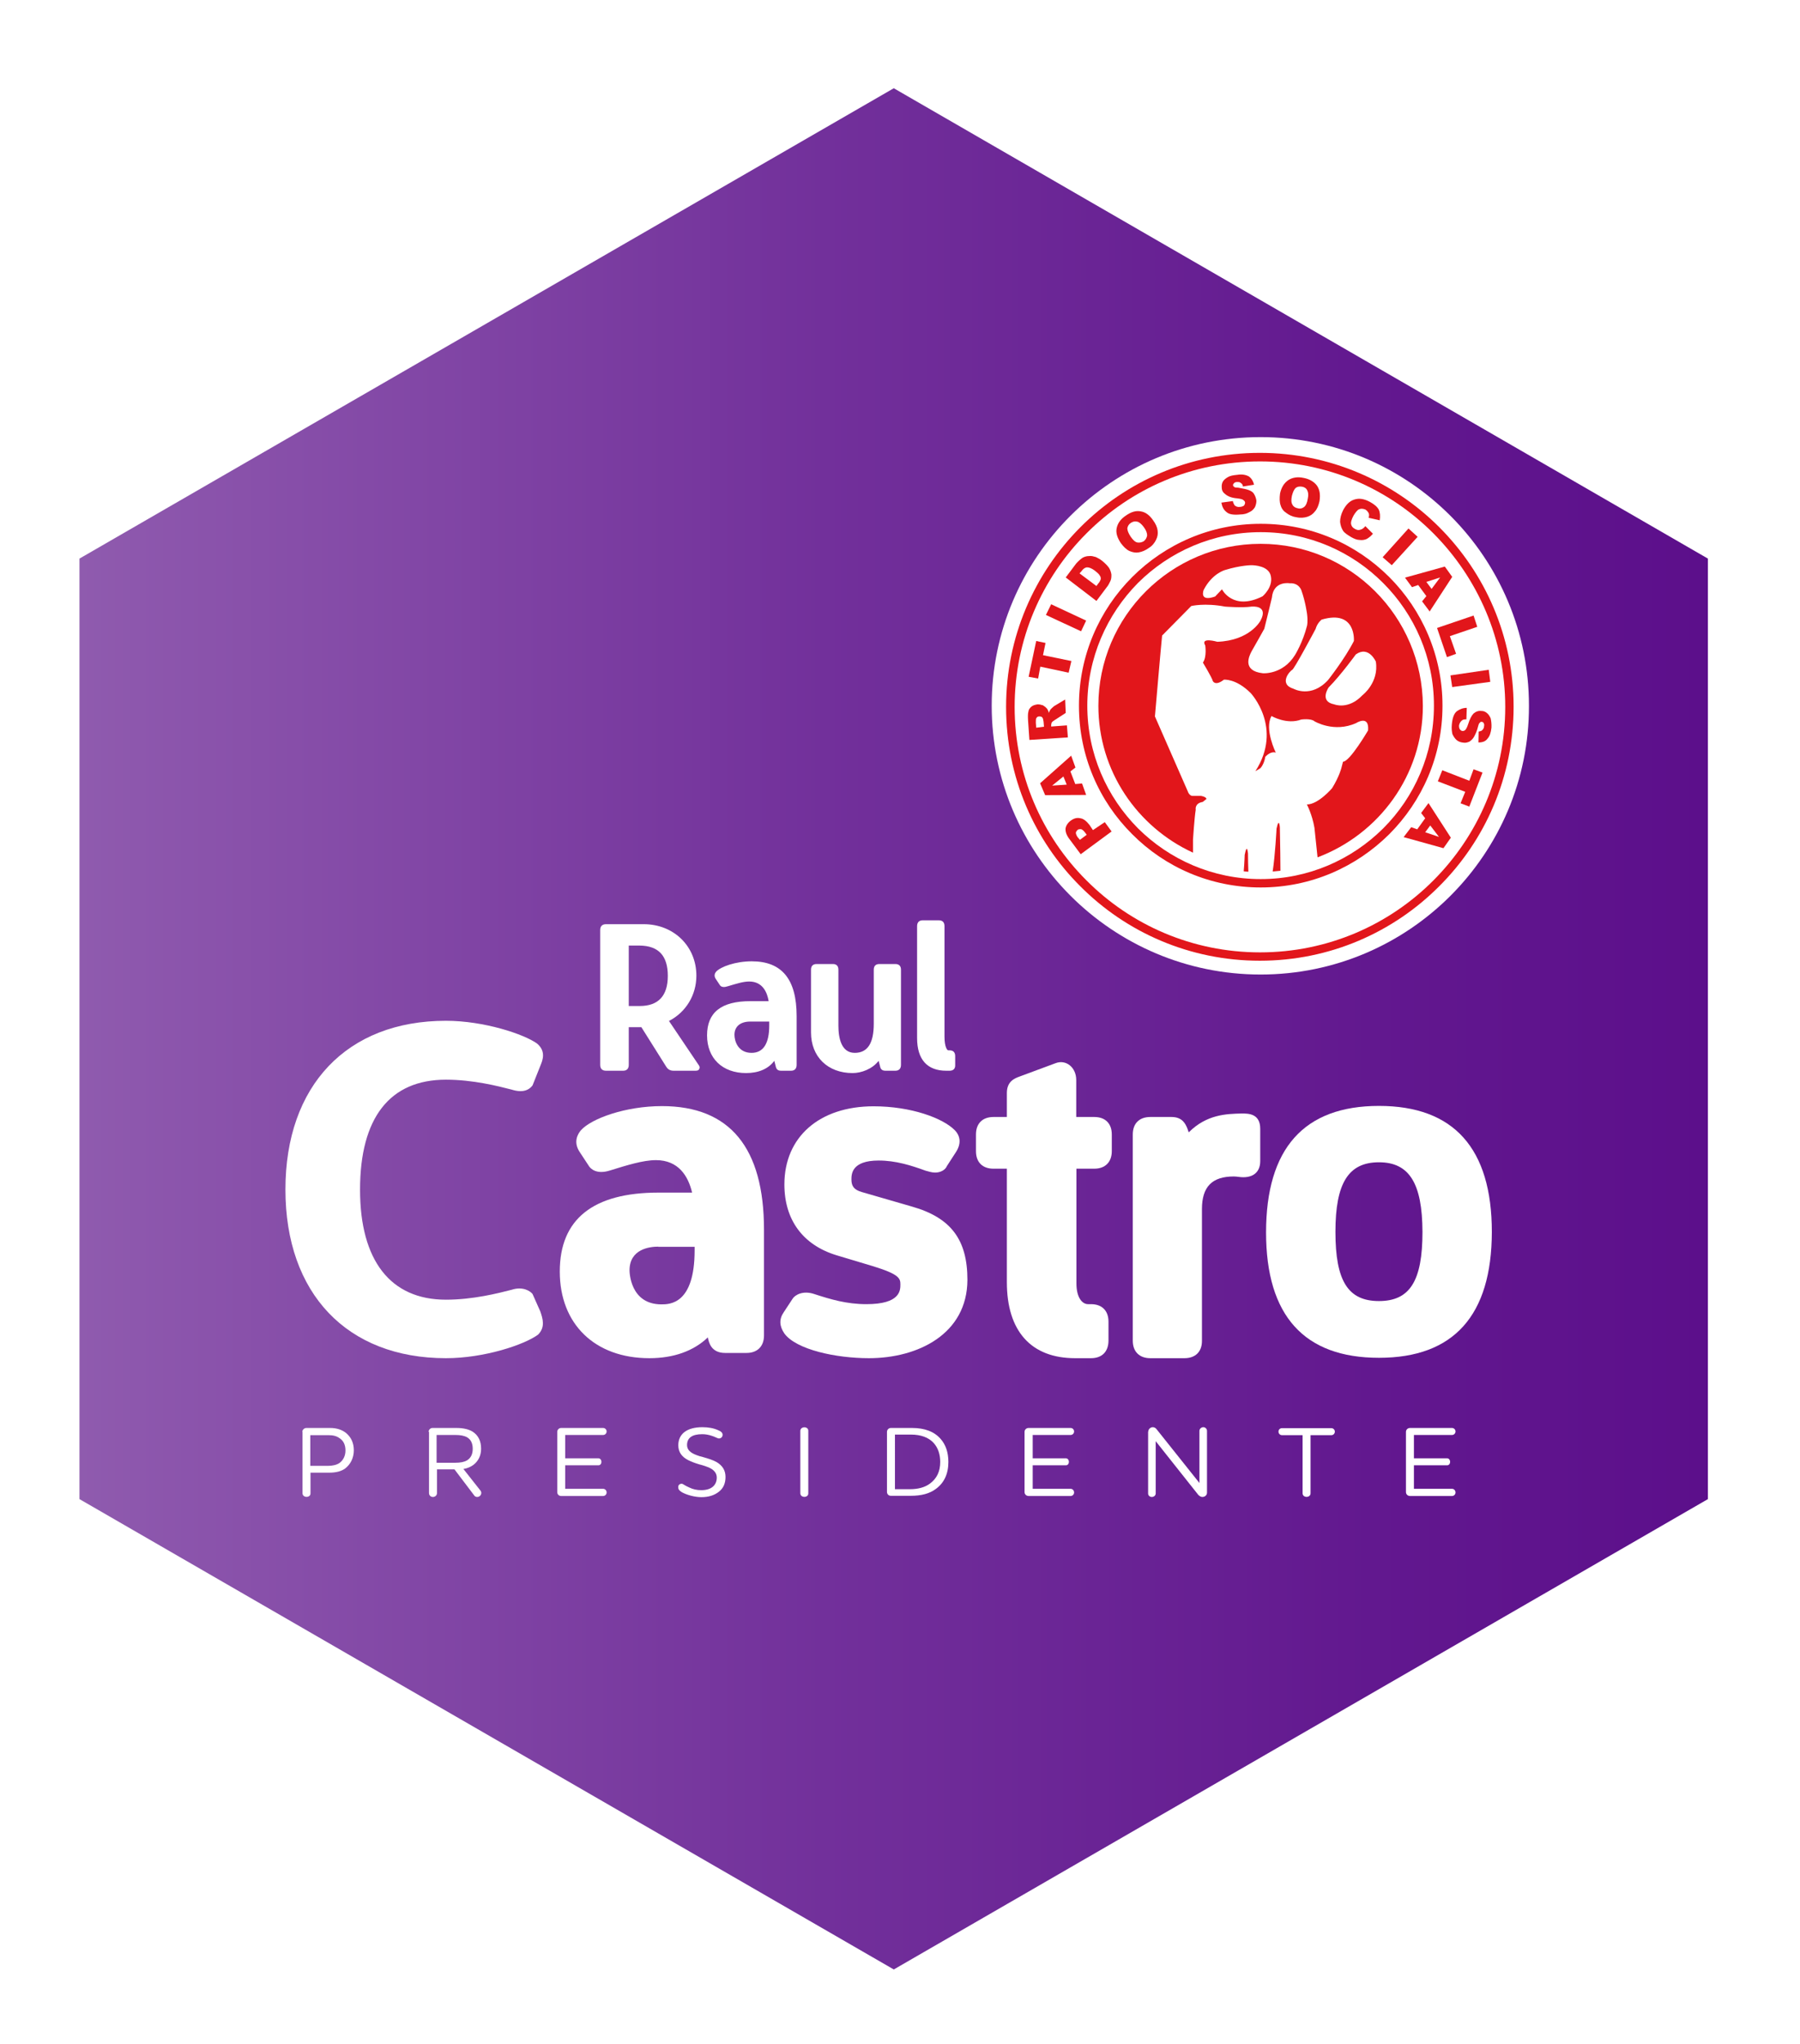 <?xml version="1.0" encoding="utf-8"?>
<!-- Generator: Adobe Illustrator 25.2.0, SVG Export Plug-In . SVG Version: 6.00 Build 0)  -->
<svg version="1.1" id="Layer_1" xmlns="http://www.w3.org/2000/svg" xmlns:xlink="http://www.w3.org/1999/xlink" x="0px" y="0px"
	 viewBox="0 0 92.64 105.18" style="enable-background:new 0 0 92.64 105.18;" xml:space="preserve">
<style type="text/css">
	.st0{fill:#A4A3A3;}
	.st1{clip-path:url(#SVGID_2_);}
	.st2{fill:#FFFFFF;}
	.st3{clip-path:url(#SVGID_4_);}
	.st4{fill:url(#XMLID_2_);stroke:#FFFFFF;stroke-width:0.985;stroke-miterlimit:10;}
	.st5{fill:#F1F1F1;stroke:#FFFFFF;stroke-width:0.985;stroke-miterlimit:10;}
	.st6{fill:#0971B7;stroke:#FFFFFF;stroke-width:0.985;stroke-miterlimit:10;}
	.st7{fill:#EB665B;}
	.st8{fill:none;stroke:#F1F1F1;stroke-width:1.221;stroke-miterlimit:10;}
	.st9{fill:#F1F1F1;stroke:#F1F1F1;stroke-width:0.061;stroke-miterlimit:10;}
	.st10{fill:#303031;}
	.st11{fill:#C2C1C6;}
	.st12{clip-path:url(#SVGID_14_);}
	.st13{fill:url(#XMLID_3_);}
	.st14{fill:#F7F7F9;}
	.st15{fill:#2776BA;}
	.st16{clip-path:url(#SVGID_18_);}
	.st17{fill:url(#XMLID_4_);}
	.st18{clip-path:url(#SVGID_22_);}
	.st19{fill:url(#XMLID_5_);}
	.st20{fill:#00AE9E;}
	.st21{fill:#3C3C3B;}
	.st22{fill:#333333;}
	.st23{fill:none;stroke:#FFFBED;stroke-width:0.443;stroke-linecap:round;stroke-miterlimit:10;}
	.st24{fill:none;stroke:#333333;stroke-width:0.885;stroke-linecap:round;stroke-miterlimit:10;}
	.st25{fill:#221E20;stroke:#CCCBCB;stroke-width:1.954;stroke-miterlimit:10;}
	.st26{fill:#F0F0F1;}
	.st27{fill:#A5A7AA;}
	.st28{clip-path:url(#SVGID_24_);}
	.st29{fill:url(#XMLID_6_);}
	.st30{fill:#F1F1F1;}
	.st31{fill:#0971B7;}
	.st32{clip-path:url(#SVGID_26_);}
	.st33{fill:url(#XMLID_7_);}
	.st34{clip-path:url(#SVGID_28_);}
	.st35{fill:url(#XMLID_8_);}
	.st36{fill-rule:evenodd;clip-rule:evenodd;fill:#FFFFFF;}
	.st37{clip-path:url(#SVGID_30_);}
	.st38{clip-path:url(#SVGID_32_);}
	.st39{clip-path:url(#SVGID_34_);}
	.st40{fill:none;}
	.st41{fill:#FFF4BC;}
	.st42{clip-path:url(#SVGID_34_);fill:none;}
	.st43{opacity:0.48;clip-path:url(#SVGID_32_);fill:url(#SVGID_35_);}
	.st44{fill:url(#SVGID_36_);}
	.st45{fill:#FBCC75;}
	.st46{fill:url(#SVGID_37_);}
	.st47{opacity:0.38;}
	.st48{opacity:0.51;fill:#FFFFFF;stroke:#000000;stroke-width:0.035;stroke-miterlimit:10;}
	.st49{fill:url(#SVGID_38_);}
	.st50{fill:#FBD03D;}
	.st51{opacity:0.19;fill:url(#SVGID_39_);}
	.st52{fill:#4CBBEB;}
	.st53{fill:#181713;}
	.st54{fill:#19476B;}
	.st55{fill:#0074B6;}
	.st56{fill:#39BBEC;}
	.st57{clip-path:url(#SVGID_41_);}
	.st58{clip-path:url(#SVGID_43_);}
	.st59{clip-path:url(#SVGID_45_);}
	.st60{clip-path:url(#SVGID_45_);fill:#A4A3A3;}
	.st61{opacity:0.48;clip-path:url(#SVGID_43_);fill:#A4A3A3;}
	.st62{fill:#F6F1F0;}
	.st63{fill:#393F44;}
	.st64{fill:#221E20;}
	.st65{fill:#1DBBEE;}
	.st66{fill:#E7DFDF;}
	.st67{fill:#FBFBFB;}
	.st68{fill:url(#SVGID_46_);}
	.st69{fill:#FFFFFF;stroke:#FFFFFF;stroke-width:0.506;stroke-miterlimit:10;}
	.st70{clip-path:url(#SVGID_54_);}
	.st71{clip-path:url(#SVGID_56_);}
	.st72{clip-path:url(#SVGID_58_);}
	.st73{clip-path:url(#SVGID_60_);}
	.st74{clip-path:url(#SVGID_62_);}
	.st75{clip-path:url(#SVGID_64_);}
	.st76{clip-path:url(#SVGID_66_);}
	.st77{clip-path:url(#SVGID_68_);}
	.st78{fill:#1A1A1A;}
	.st79{clip-path:url(#SVGID_70_);}
	.st80{fill:url(#XMLID_9_);}
	.st81{clip-path:url(#SVGID_72_);}
	.st82{fill:url(#XMLID_10_);}
	.st83{clip-path:url(#SVGID_74_);}
	.st84{fill:url(#XMLID_11_);}
	.st85{fill:#CAE7FA;}
	.st86{fill:none;stroke:#364052;stroke-width:1.198;stroke-miterlimit:10;}
	.st87{fill:#DBDEDD;}
	.st88{fill:#585858;}
	.st89{stroke:#DBDEDD;stroke-width:0.299;stroke-miterlimit:10;}
	.st90{fill:#989898;}
	.st91{fill:#C0282E;}
	.st92{fill:#B3B3B2;}
	.st93{clip-path:url(#SVGID_78_);}
	.st94{fill:url(#XMLID_13_);}
	.st95{clip-path:url(#SVGID_82_);}
	.st96{fill:url(#XMLID_14_);}
	.st97{clip-path:url(#SVGID_86_);}
	.st98{fill:url(#XMLID_15_);}
	.st99{fill:url(#SVGID_87_);}
	.st100{fill:#0073BA;}
	.st101{fill:#0A0A0C;}
	.st102{clip-path:url(#SVGID_89_);}
	.st103{fill:#ECE1CE;}
	.st104{clip-path:url(#SVGID_99_);}
	.st105{fill:url(#XMLID_16_);}
	.st106{fill:url(#SVGID_100_);}
	.st107{fill:#1EB8EC;}
	.st108{fill:url(#SVGID_101_);}
	.st109{fill:#E2161B;}
	.st110{fill-rule:evenodd;clip-rule:evenodd;fill:#E2161B;}
	.st111{clip-path:url(#SVGID_103_);}
	.st112{clip-path:url(#SVGID_105_);}
	.st113{clip-path:url(#SVGID_107_);}
	.st114{fill:#EBEBEB;}
	.st115{clip-path:url(#SVGID_107_);fill:#EBEBEB;}
	.st116{opacity:0.48;clip-path:url(#SVGID_105_);fill:#EBEBEB;}
	.st117{fill:#43AC4C;}
	.st118{fill:#8CBF43;}
	.st119{fill:#EA5B2A;}
	.st120{fill:#1C75BB;}
	.st121{fill:#D81E5D;}
	.st122{fill:#28A8DF;}
	.st123{fill:#F29121;}
	.st124{fill:#59595B;}
	.st125{fill-rule:evenodd;clip-rule:evenodd;fill:#E52A2B;}
	.st126{fill:url(#SVGID_108_);}
	.st127{fill:#1D1D1B;}
	.st128{fill:#05BAEE;}
	.st129{clip-path:url(#SVGID_110_);}
	.st130{fill:#642577;}
	.st131{opacity:0.4;}
	.st132{opacity:0.3;fill:#13120D;}
	.st133{clip-path:url(#SVGID_112_);}
	.st134{fill-rule:evenodd;clip-rule:evenodd;fill:#F8F8F7;}
	.st135{fill-rule:evenodd;clip-rule:evenodd;fill:#EFEEED;}
	.st136{fill-rule:evenodd;clip-rule:evenodd;fill:#E9E6E3;}
	.st137{fill-rule:evenodd;clip-rule:evenodd;fill:#E0DCD7;}
	.st138{fill-rule:evenodd;clip-rule:evenodd;fill:#D7CBBD;}
	.st139{fill-rule:evenodd;clip-rule:evenodd;fill:#BEA98F;}
	.st140{fill:#23211C;}
	.st141{fill-rule:evenodd;clip-rule:evenodd;fill:#23211C;}
	.st142{fill-rule:evenodd;clip-rule:evenodd;fill:#AD8C53;}
	.st143{fill:#FAF3CE;}
	.st144{fill-rule:evenodd;clip-rule:evenodd;fill:#0086C8;}
	.st145{clip-path:url(#SVGID_114_);fill:url(#SVGID_115_);}
	.st146{clip-path:url(#SVGID_117_);fill:url(#SVGID_118_);}
	.st147{clip-path:url(#SVGID_120_);fill:url(#SVGID_121_);}
	.st148{clip-path:url(#SVGID_123_);fill:url(#SVGID_124_);}
	.st149{clip-path:url(#SVGID_126_);fill:url(#SVGID_127_);}
	.st150{clip-path:url(#SVGID_129_);fill:url(#SVGID_130_);}
	.st151{filter:url(#Adobe_OpacityMaskFilter);}
	.st152{clip-path:url(#SVGID_132_);fill:url(#SVGID_134_);}
	.st153{clip-path:url(#SVGID_132_);mask:url(#SVGID_133_);fill:url(#SVGID_135_);}
	.st154{clip-path:url(#SVGID_137_);fill:url(#SVGID_138_);}
	.st155{filter:url(#Adobe_OpacityMaskFilter_1_);}
	.st156{clip-path:url(#SVGID_140_);fill:url(#SVGID_142_);}
	.st157{clip-path:url(#SVGID_140_);mask:url(#SVGID_141_);fill:url(#SVGID_143_);}
	.st158{filter:url(#Adobe_OpacityMaskFilter_2_);}
	.st159{fill:url(#SVGID_145_);}
	.st160{mask:url(#SVGID_144_);fill-rule:evenodd;clip-rule:evenodd;fill:#E52F27;}
	.st161{filter:url(#Adobe_OpacityMaskFilter_3_);}
	.st162{fill:url(#SVGID_147_);}
	.st163{mask:url(#SVGID_146_);fill-rule:evenodd;clip-rule:evenodd;fill:#006839;}
	.st164{clip-path:url(#SVGID_149_);fill:url(#SVGID_150_);}
	.st165{filter:url(#Adobe_OpacityMaskFilter_4_);}
	.st166{fill:url(#SVGID_152_);}
	.st167{mask:url(#SVGID_151_);fill-rule:evenodd;clip-rule:evenodd;fill:#2DBADD;}
	.st168{filter:url(#Adobe_OpacityMaskFilter_5_);}
	.st169{fill:url(#SVGID_154_);}
	.st170{mask:url(#SVGID_153_);fill-rule:evenodd;clip-rule:evenodd;fill:#1B488A;}
	.st171{clip-path:url(#SVGID_156_);fill:url(#SVGID_157_);}
	.st172{filter:url(#Adobe_OpacityMaskFilter_6_);}
	.st173{fill:url(#SVGID_159_);}
	.st174{mask:url(#SVGID_158_);fill-rule:evenodd;clip-rule:evenodd;fill:#F092B3;}
	.st175{filter:url(#Adobe_OpacityMaskFilter_7_);}
	.st176{fill:url(#SVGID_161_);}
	.st177{mask:url(#SVGID_160_);fill-rule:evenodd;clip-rule:evenodd;fill:#453587;}
	.st178{clip-path:url(#SVGID_163_);fill:url(#SVGID_164_);}
	.st179{clip-path:url(#SVGID_166_);fill:url(#SVGID_167_);}
	.st180{filter:url(#Adobe_OpacityMaskFilter_8_);}
	.st181{fill:url(#SVGID_169_);}
	.st182{mask:url(#SVGID_168_);fill-rule:evenodd;clip-rule:evenodd;fill:#60C2DB;}
	.st183{filter:url(#Adobe_OpacityMaskFilter_9_);}
	.st184{fill:url(#SVGID_171_);}
	.st185{mask:url(#SVGID_170_);fill-rule:evenodd;clip-rule:evenodd;fill:#006639;}
	.st186{clip-path:url(#SVGID_173_);fill:url(#SVGID_174_);}
	.st187{clip-path:url(#SVGID_176_);fill:url(#SVGID_177_);}
	.st188{filter:url(#Adobe_OpacityMaskFilter_10_);}
	.st189{clip-path:url(#SVGID_179_);fill:url(#SVGID_181_);}
	.st190{clip-path:url(#SVGID_179_);mask:url(#SVGID_180_);fill:url(#SVGID_182_);}
	.st191{filter:url(#Adobe_OpacityMaskFilter_11_);}
	.st192{fill:url(#SVGID_184_);}
	.st193{mask:url(#SVGID_183_);fill-rule:evenodd;clip-rule:evenodd;fill:#E42030;}
	.st194{filter:url(#Adobe_OpacityMaskFilter_12_);}
	.st195{fill:url(#SVGID_186_);}
	.st196{mask:url(#SVGID_185_);fill-rule:evenodd;clip-rule:evenodd;fill:#6F100A;}
	.st197{clip-path:url(#SVGID_188_);fill:url(#SVGID_189_);}
	.st198{clip-path:url(#SVGID_191_);fill:url(#SVGID_192_);}
	.st199{clip-path:url(#SVGID_194_);fill:url(#SVGID_195_);}
	.st200{clip-path:url(#SVGID_197_);fill:url(#SVGID_198_);}
	.st201{clip-path:url(#SVGID_200_);fill:#BE181F;}
	.st202{clip-path:url(#SVGID_202_);fill:#E20613;}
	.st203{clip-path:url(#SVGID_204_);fill:url(#SVGID_205_);}
	.st204{clip-path:url(#SVGID_207_);fill:url(#SVGID_208_);}
	.st205{filter:url(#Adobe_OpacityMaskFilter_13_);}
	.st206{fill:url(#SVGID_210_);}
	.st207{mask:url(#SVGID_209_);fill-rule:evenodd;clip-rule:evenodd;fill:#60C2DB;}
	.st208{fill-rule:evenodd;clip-rule:evenodd;fill:#E0191D;}
	.st209{fill:url(#SVGID_211_);}
	.st210{fill-rule:evenodd;clip-rule:evenodd;fill:#BD1622;}
	.st211{fill:#BD1622;}
	.st212{fill:#ECECEC;}
	.st213{clip-path:url(#SVGID_213_);}
	.st214{fill-rule:evenodd;clip-rule:evenodd;fill:#AD6518;}
	.st215{fill-rule:evenodd;clip-rule:evenodd;fill:#F9D8AD;}
	.st216{fill-rule:evenodd;clip-rule:evenodd;fill:#512A19;}
	.st217{fill-rule:evenodd;clip-rule:evenodd;fill:#DF6E5D;}
	.st218{fill-rule:evenodd;clip-rule:evenodd;fill:#CAE7FA;}
	.st219{fill-rule:evenodd;clip-rule:evenodd;fill:#B63018;}
	.st220{fill-rule:evenodd;clip-rule:evenodd;fill:#19476B;}
	.st221{fill-rule:evenodd;clip-rule:evenodd;fill:#C9E7FA;}
	.st222{fill-rule:evenodd;clip-rule:evenodd;fill:#C8E6FA;}
	.st223{fill-rule:evenodd;clip-rule:evenodd;fill:#C7E5FA;}
	.st224{fill-rule:evenodd;clip-rule:evenodd;fill:#C5E5F9;}
	.st225{fill-rule:evenodd;clip-rule:evenodd;fill:#C5E3F9;}
	.st226{fill-rule:evenodd;clip-rule:evenodd;fill:#C4E3F8;}
	.st227{fill-rule:evenodd;clip-rule:evenodd;fill:#C3E2F8;}
	.st228{fill-rule:evenodd;clip-rule:evenodd;fill:#C2E1F8;}
	.st229{fill-rule:evenodd;clip-rule:evenodd;fill:#C1E0F7;}
	.st230{fill-rule:evenodd;clip-rule:evenodd;fill:#C0E0F6;}
	.st231{fill-rule:evenodd;clip-rule:evenodd;fill:#BFDFF5;}
	.st232{fill-rule:evenodd;clip-rule:evenodd;fill:#BEDEF4;}
	.st233{fill-rule:evenodd;clip-rule:evenodd;fill:#BDDDF4;}
	.st234{fill-rule:evenodd;clip-rule:evenodd;fill:#BCDAF2;}
	.st235{fill-rule:evenodd;clip-rule:evenodd;fill:#BBD9F1;}
	.st236{fill-rule:evenodd;clip-rule:evenodd;fill:#B9D8F0;}
	.st237{fill-rule:evenodd;clip-rule:evenodd;fill:#B8D7EF;}
	.st238{fill-rule:evenodd;clip-rule:evenodd;fill:#B7D6ED;}
	.st239{fill-rule:evenodd;clip-rule:evenodd;fill:#B6D5EC;}
	.st240{fill-rule:evenodd;clip-rule:evenodd;fill:#B5D4EC;}
	.st241{fill-rule:evenodd;clip-rule:evenodd;fill:#B5D3EB;}
	.st242{fill-rule:evenodd;clip-rule:evenodd;fill:#B4D2E9;}
	.st243{fill-rule:evenodd;clip-rule:evenodd;fill:#B3D1E8;}
	.st244{fill-rule:evenodd;clip-rule:evenodd;fill:#B2D0E7;}
	.st245{fill-rule:evenodd;clip-rule:evenodd;fill:#B1CFE7;}
	.st246{fill-rule:evenodd;clip-rule:evenodd;fill:#AFCEE5;}
	.st247{fill-rule:evenodd;clip-rule:evenodd;fill:#AECDE4;}
	.st248{fill-rule:evenodd;clip-rule:evenodd;fill:#ADCCE3;}
	.st249{fill-rule:evenodd;clip-rule:evenodd;fill:#ADCBE1;}
	.st250{fill-rule:evenodd;clip-rule:evenodd;fill:#ACCAE0;}
	.st251{fill-rule:evenodd;clip-rule:evenodd;fill:#ABC9DF;}
	.st252{fill-rule:evenodd;clip-rule:evenodd;fill:#AAC7DE;}
	.st253{fill-rule:evenodd;clip-rule:evenodd;fill:#A9C6DC;}
	.st254{fill-rule:evenodd;clip-rule:evenodd;fill:#A8C5DB;}
	.st255{fill-rule:evenodd;clip-rule:evenodd;fill:#A7C4DA;}
	.st256{fill-rule:evenodd;clip-rule:evenodd;fill:#A6C3D9;}
	.st257{fill-rule:evenodd;clip-rule:evenodd;fill:#A6C2D7;}
	.st258{fill-rule:evenodd;clip-rule:evenodd;fill:#A4C1D6;}
	.st259{fill-rule:evenodd;clip-rule:evenodd;fill:#A3C0D5;}
	.st260{fill-rule:evenodd;clip-rule:evenodd;fill:#A2BFD4;}
	.st261{fill-rule:evenodd;clip-rule:evenodd;fill:#A1BDD2;}
	.st262{fill-rule:evenodd;clip-rule:evenodd;fill:#A0BCD1;}
	.st263{fill-rule:evenodd;clip-rule:evenodd;fill:#9FBBD0;}
	.st264{fill-rule:evenodd;clip-rule:evenodd;fill:#9EBACF;}
	.st265{fill-rule:evenodd;clip-rule:evenodd;fill:#9DB8CC;}
	.st266{fill-rule:evenodd;clip-rule:evenodd;fill:#9CB7CB;}
	.st267{fill-rule:evenodd;clip-rule:evenodd;fill:#9BB6CA;}
	.st268{fill-rule:evenodd;clip-rule:evenodd;fill:#9AB5C9;}
	.st269{fill-rule:evenodd;clip-rule:evenodd;fill:#98B4C7;}
	.st270{fill-rule:evenodd;clip-rule:evenodd;fill:#96B1C5;}
	.st271{fill-rule:evenodd;clip-rule:evenodd;fill:#95B0C4;}
	.st272{fill-rule:evenodd;clip-rule:evenodd;fill:#94AFC3;}
	.st273{fill-rule:evenodd;clip-rule:evenodd;fill:#94AEC1;}
	.st274{fill-rule:evenodd;clip-rule:evenodd;fill:#93ADC0;}
	.st275{fill-rule:evenodd;clip-rule:evenodd;fill:#91ACBF;}
	.st276{fill-rule:evenodd;clip-rule:evenodd;fill:#90ABBD;}
	.st277{fill-rule:evenodd;clip-rule:evenodd;fill:#8FAABC;}
	.st278{fill-rule:evenodd;clip-rule:evenodd;fill:#8EA9BB;}
	.st279{fill-rule:evenodd;clip-rule:evenodd;fill:#8DA7BA;}
	.st280{fill-rule:evenodd;clip-rule:evenodd;fill:#8CA6B8;}
	.st281{fill-rule:evenodd;clip-rule:evenodd;fill:#8CA5B7;}
	.st282{fill-rule:evenodd;clip-rule:evenodd;fill:#8AA3B6;}
	.st283{fill-rule:evenodd;clip-rule:evenodd;fill:#89A2B4;}
	.st284{fill-rule:evenodd;clip-rule:evenodd;fill:#88A1B2;}
	.st285{fill-rule:evenodd;clip-rule:evenodd;fill:#87A0B1;}
	.st286{fill-rule:evenodd;clip-rule:evenodd;fill:#869FB0;}
	.st287{fill-rule:evenodd;clip-rule:evenodd;fill:#859EAF;}
	.st288{fill-rule:evenodd;clip-rule:evenodd;fill:#839CAD;}
	.st289{fill-rule:evenodd;clip-rule:evenodd;fill:#839BAC;}
	.st290{fill-rule:evenodd;clip-rule:evenodd;fill:#829AAB;}
	.st291{fill-rule:evenodd;clip-rule:evenodd;fill:#8199AA;}
	.st292{fill-rule:evenodd;clip-rule:evenodd;fill:#8098A8;}
	.st293{fill-rule:evenodd;clip-rule:evenodd;fill:#7F97A7;}
	.st294{fill-rule:evenodd;clip-rule:evenodd;fill:#7D96A6;}
	.st295{fill-rule:evenodd;clip-rule:evenodd;fill:#7C95A5;}
	.st296{fill-rule:evenodd;clip-rule:evenodd;fill:#7B94A3;}
	.st297{fill-rule:evenodd;clip-rule:evenodd;fill:#7B92A2;}
	.st298{fill-rule:evenodd;clip-rule:evenodd;fill:#7A91A1;}
	.st299{fill-rule:evenodd;clip-rule:evenodd;fill:#798FA0;}
	.st300{fill-rule:evenodd;clip-rule:evenodd;fill:#778E9E;}
	.st301{fill-rule:evenodd;clip-rule:evenodd;fill:#768D9D;}
	.st302{fill-rule:evenodd;clip-rule:evenodd;fill:#502A19;}
	.st303{fill-rule:evenodd;clip-rule:evenodd;fill:#4F2918;}
	.st304{fill-rule:evenodd;clip-rule:evenodd;fill:#4E2918;}
	.st305{fill-rule:evenodd;clip-rule:evenodd;fill:#4D2818;}
	.st306{fill-rule:evenodd;clip-rule:evenodd;fill:#4C2818;}
	.st307{fill-rule:evenodd;clip-rule:evenodd;fill:#4A2718;}
	.st308{fill-rule:evenodd;clip-rule:evenodd;fill:#492718;}
	.st309{fill-rule:evenodd;clip-rule:evenodd;fill:#482718;}
	.st310{fill-rule:evenodd;clip-rule:evenodd;fill:#472718;}
	.st311{fill-rule:evenodd;clip-rule:evenodd;fill:#462618;}
	.st312{fill-rule:evenodd;clip-rule:evenodd;fill:#452618;}
	.st313{fill-rule:evenodd;clip-rule:evenodd;fill:#442518;}
	.st314{fill-rule:evenodd;clip-rule:evenodd;fill:#432518;}
	.st315{fill-rule:evenodd;clip-rule:evenodd;fill:#432517;}
	.st316{fill-rule:evenodd;clip-rule:evenodd;fill:#422417;}
	.st317{fill-rule:evenodd;clip-rule:evenodd;fill:#412417;}
	.st318{fill-rule:evenodd;clip-rule:evenodd;fill:#402316;}
	.st319{fill-rule:evenodd;clip-rule:evenodd;fill:#3F2316;}
	.st320{fill-rule:evenodd;clip-rule:evenodd;fill:#3E2215;}
	.st321{fill-rule:evenodd;clip-rule:evenodd;fill:#3D2215;}
	.st322{fill-rule:evenodd;clip-rule:evenodd;fill:#3C2115;}
	.st323{fill-rule:evenodd;clip-rule:evenodd;fill:#3B2115;}
	.st324{fill-rule:evenodd;clip-rule:evenodd;fill:#3A2115;}
	.st325{fill-rule:evenodd;clip-rule:evenodd;fill:#392116;}
	.st326{fill-rule:evenodd;clip-rule:evenodd;fill:#382016;}
	.st327{fill-rule:evenodd;clip-rule:evenodd;fill:#382115;}
	.st328{fill-rule:evenodd;clip-rule:evenodd;fill:#372016;}
	.st329{fill-rule:evenodd;clip-rule:evenodd;fill:#362016;}
	.st330{fill-rule:evenodd;clip-rule:evenodd;fill:#352016;}
	.st331{fill-rule:evenodd;clip-rule:evenodd;fill:#341F16;}
	.st332{fill-rule:evenodd;clip-rule:evenodd;fill:#331F16;}
	.st333{fill-rule:evenodd;clip-rule:evenodd;fill:#321E16;}
	.st334{fill-rule:evenodd;clip-rule:evenodd;fill:#311E15;}
	.st335{fill-rule:evenodd;clip-rule:evenodd;fill:#301E15;}
	.st336{fill-rule:evenodd;clip-rule:evenodd;fill:#2F1D15;}
	.st337{fill-rule:evenodd;clip-rule:evenodd;fill:#2E1D14;}
	.st338{fill-rule:evenodd;clip-rule:evenodd;fill:#2E1C14;}
	.st339{fill-rule:evenodd;clip-rule:evenodd;fill:#2D1C14;}
	.st340{fill-rule:evenodd;clip-rule:evenodd;fill:#2C1B13;}
	.st341{fill-rule:evenodd;clip-rule:evenodd;fill:#2B1B13;}
	.st342{fill-rule:evenodd;clip-rule:evenodd;fill:#2A1B13;}
	.st343{fill-rule:evenodd;clip-rule:evenodd;fill:#F7D5AB;}
	.st344{fill-rule:evenodd;clip-rule:evenodd;fill:#F6D5AA;}
	.st345{fill-rule:evenodd;clip-rule:evenodd;fill:#F5D4A9;}
	.st346{fill-rule:evenodd;clip-rule:evenodd;fill:#F3D2A7;}
	.st347{fill-rule:evenodd;clip-rule:evenodd;fill:#F2D1A6;}
	.st348{fill-rule:evenodd;clip-rule:evenodd;fill:#F1D0A5;}
	.st349{fill-rule:evenodd;clip-rule:evenodd;fill:#EFCEA3;}
	.st350{fill-rule:evenodd;clip-rule:evenodd;fill:#EDCDA2;}
	.st351{fill-rule:evenodd;clip-rule:evenodd;fill:#ECCBA0;}
	.st352{fill-rule:evenodd;clip-rule:evenodd;fill:#EAC99F;}
	.st353{fill-rule:evenodd;clip-rule:evenodd;fill:#E9C89E;}
	.st354{fill-rule:evenodd;clip-rule:evenodd;fill:#E7C79C;}
	.st355{fill-rule:evenodd;clip-rule:evenodd;fill:#E7C69B;}
	.st356{fill-rule:evenodd;clip-rule:evenodd;fill:#E5C49A;}
	.st357{fill-rule:evenodd;clip-rule:evenodd;fill:#E4C399;}
	.st358{fill-rule:evenodd;clip-rule:evenodd;fill:#E2C297;}
	.st359{fill-rule:evenodd;clip-rule:evenodd;fill:#E1C096;}
	.st360{fill-rule:evenodd;clip-rule:evenodd;fill:#DFBF95;}
	.st361{fill-rule:evenodd;clip-rule:evenodd;fill:#DEBE94;}
	.st362{fill-rule:evenodd;clip-rule:evenodd;fill:#DDBC92;}
	.st363{fill-rule:evenodd;clip-rule:evenodd;fill:#DCBB91;}
	.st364{fill-rule:evenodd;clip-rule:evenodd;fill:#DABA8F;}
	.st365{fill-rule:evenodd;clip-rule:evenodd;fill:#D9B88F;}
	.st366{fill-rule:evenodd;clip-rule:evenodd;fill:#D7B78D;}
	.st367{fill-rule:evenodd;clip-rule:evenodd;fill:#D7B68C;}
	.st368{fill-rule:evenodd;clip-rule:evenodd;fill:#D5B58B;}
	.st369{fill-rule:evenodd;clip-rule:evenodd;fill:#D4B48A;}
	.st370{fill-rule:evenodd;clip-rule:evenodd;fill:#D2B388;}
	.st371{fill-rule:evenodd;clip-rule:evenodd;fill:#D2B187;}
	.st372{fill-rule:evenodd;clip-rule:evenodd;fill:#D0B085;}
	.st373{fill-rule:evenodd;clip-rule:evenodd;fill:#CFAF84;}
	.st374{fill-rule:evenodd;clip-rule:evenodd;fill:#CDAD83;}
	.st375{fill-rule:evenodd;clip-rule:evenodd;fill:#CCAC82;}
	.st376{fill-rule:evenodd;clip-rule:evenodd;fill:#CBAB81;}
	.st377{fill-rule:evenodd;clip-rule:evenodd;fill:#C9A97F;}
	.st378{fill-rule:evenodd;clip-rule:evenodd;fill:#C7A77C;}
	.st379{fill-rule:evenodd;clip-rule:evenodd;fill:#C6A67B;}
	.st380{fill-rule:evenodd;clip-rule:evenodd;fill:#C4A47A;}
	.st381{fill-rule:evenodd;clip-rule:evenodd;fill:#C4A379;}
	.st382{fill-rule:evenodd;clip-rule:evenodd;fill:#C2A277;}
	.st383{fill-rule:evenodd;clip-rule:evenodd;fill:#C1A176;}
	.st384{fill-rule:evenodd;clip-rule:evenodd;fill:#BF9F75;}
	.st385{fill-rule:evenodd;clip-rule:evenodd;fill:#BE9E74;}
	.st386{fill-rule:evenodd;clip-rule:evenodd;fill:#BC9D72;}
	.st387{fill-rule:evenodd;clip-rule:evenodd;fill:#BB9B71;}
	.st388{fill-rule:evenodd;clip-rule:evenodd;fill:#B99A70;}
	.st389{fill-rule:evenodd;clip-rule:evenodd;fill:#B8996F;}
	.st390{fill-rule:evenodd;clip-rule:evenodd;fill:#B6976E;}
	.st391{fill-rule:evenodd;clip-rule:evenodd;fill:#B5966C;}
	.st392{fill-rule:evenodd;clip-rule:evenodd;fill:#B3956B;}
	.st393{fill-rule:evenodd;clip-rule:evenodd;fill:#B2926A;}
	.st394{fill-rule:evenodd;clip-rule:evenodd;fill:#B09168;}
	.st395{fill-rule:evenodd;clip-rule:evenodd;fill:#AF9067;}
	.st396{fill-rule:evenodd;clip-rule:evenodd;fill:#AD8E66;}
	.st397{fill-rule:evenodd;clip-rule:evenodd;fill:#AC8D65;}
	.st398{fill-rule:evenodd;clip-rule:evenodd;fill:#AA8C64;}
	.st399{fill-rule:evenodd;clip-rule:evenodd;fill:#A98A63;}
	.st400{fill-rule:evenodd;clip-rule:evenodd;fill:#A78962;}
	.st401{fill-rule:evenodd;clip-rule:evenodd;fill:#A68861;}
	.st402{fill-rule:evenodd;clip-rule:evenodd;fill:#A4865E;}
	.st403{fill-rule:evenodd;clip-rule:evenodd;fill:#A3855D;}
	.st404{fill-rule:evenodd;clip-rule:evenodd;fill:#A1845C;}
	.st405{fill-rule:evenodd;clip-rule:evenodd;fill:#A0825B;}
	.st406{fill-rule:evenodd;clip-rule:evenodd;fill:#9E815A;}
	.st407{fill-rule:evenodd;clip-rule:evenodd;fill:#9D8059;}
	.st408{fill-rule:evenodd;clip-rule:evenodd;fill:#9B7D58;}
	.st409{fill-rule:evenodd;clip-rule:evenodd;fill:#9A7C57;}
	.st410{fill-rule:evenodd;clip-rule:evenodd;fill:#987B55;}
	.st411{fill-rule:evenodd;clip-rule:evenodd;fill:#977A54;}
	.st412{fill-rule:evenodd;clip-rule:evenodd;fill:#957853;}
	.st413{fill-rule:evenodd;clip-rule:evenodd;fill:#947752;}
	.st414{fill-rule:evenodd;clip-rule:evenodd;fill:#927651;}
	.st415{fill-rule:evenodd;clip-rule:evenodd;fill:#917450;}
	.st416{fill-rule:evenodd;clip-rule:evenodd;fill:#8F734F;}
	.st417{fill-rule:evenodd;clip-rule:evenodd;fill:#8E724E;}
	.st418{fill-rule:evenodd;clip-rule:evenodd;fill:#8C704C;}
	.st419{fill-rule:evenodd;clip-rule:evenodd;fill:#8B6F4B;}
	.st420{fill-rule:evenodd;clip-rule:evenodd;fill:#896E4A;}
	.st421{fill-rule:evenodd;clip-rule:evenodd;fill:#886C49;}
	.st422{fill-rule:evenodd;clip-rule:evenodd;fill:#866B48;}
	.st423{fill-rule:evenodd;clip-rule:evenodd;fill:#B53018;}
	.st424{fill-rule:evenodd;clip-rule:evenodd;fill:#B42F18;}
	.st425{fill-rule:evenodd;clip-rule:evenodd;fill:#B32F18;}
	.st426{fill-rule:evenodd;clip-rule:evenodd;fill:#B22F18;}
	.st427{fill-rule:evenodd;clip-rule:evenodd;fill:#B12E18;}
	.st428{fill-rule:evenodd;clip-rule:evenodd;fill:#B02E18;}
	.st429{fill-rule:evenodd;clip-rule:evenodd;fill:#AE2F18;}
	.st430{fill-rule:evenodd;clip-rule:evenodd;fill:#AD2E18;}
	.st431{fill-rule:evenodd;clip-rule:evenodd;fill:#AC2E18;}
	.st432{fill-rule:evenodd;clip-rule:evenodd;fill:#AB2D17;}
	.st433{fill-rule:evenodd;clip-rule:evenodd;fill:#AA2D17;}
	.st434{fill-rule:evenodd;clip-rule:evenodd;fill:#A92D17;}
	.st435{fill-rule:evenodd;clip-rule:evenodd;fill:#A82D17;}
	.st436{fill-rule:evenodd;clip-rule:evenodd;fill:#A72D17;}
	.st437{fill-rule:evenodd;clip-rule:evenodd;fill:#A62D17;}
	.st438{fill-rule:evenodd;clip-rule:evenodd;fill:#A52D17;}
	.st439{fill-rule:evenodd;clip-rule:evenodd;fill:#A42C17;}
	.st440{fill-rule:evenodd;clip-rule:evenodd;fill:#A32C17;}
	.st441{fill-rule:evenodd;clip-rule:evenodd;fill:#A12C17;}
	.st442{fill-rule:evenodd;clip-rule:evenodd;fill:#A02C16;}
	.st443{fill-rule:evenodd;clip-rule:evenodd;fill:#9F2C16;}
	.st444{fill-rule:evenodd;clip-rule:evenodd;fill:#9E2B16;}
	.st445{fill-rule:evenodd;clip-rule:evenodd;fill:#9D2B16;}
	.st446{fill-rule:evenodd;clip-rule:evenodd;fill:#9C2B16;}
	.st447{fill-rule:evenodd;clip-rule:evenodd;fill:#9B2B16;}
	.st448{fill-rule:evenodd;clip-rule:evenodd;fill:#9A2B16;}
	.st449{fill-rule:evenodd;clip-rule:evenodd;fill:#992B16;}
	.st450{fill-rule:evenodd;clip-rule:evenodd;fill:#992A16;}
	.st451{fill-rule:evenodd;clip-rule:evenodd;fill:#982A15;}
	.st452{fill-rule:evenodd;clip-rule:evenodd;fill:#972A15;}
	.st453{fill-rule:evenodd;clip-rule:evenodd;fill:#962A15;}
	.st454{fill-rule:evenodd;clip-rule:evenodd;fill:#942A15;}
	.st455{fill-rule:evenodd;clip-rule:evenodd;fill:#932A15;}
	.st456{fill-rule:evenodd;clip-rule:evenodd;fill:#922914;}
	.st457{fill-rule:evenodd;clip-rule:evenodd;fill:#912914;}
	.st458{fill-rule:evenodd;clip-rule:evenodd;fill:#902814;}
	.st459{fill-rule:evenodd;clip-rule:evenodd;fill:#8F2814;}
	.st460{fill-rule:evenodd;clip-rule:evenodd;fill:#8E2814;}
	.st461{fill-rule:evenodd;clip-rule:evenodd;fill:#8D2914;}
	.st462{fill-rule:evenodd;clip-rule:evenodd;fill:#8C2813;}
	.st463{fill-rule:evenodd;clip-rule:evenodd;fill:#8B2813;}
	.st464{fill-rule:evenodd;clip-rule:evenodd;fill:#8A2813;}
	.st465{fill-rule:evenodd;clip-rule:evenodd;fill:#892713;}
	.st466{fill-rule:evenodd;clip-rule:evenodd;fill:#882813;}
	.st467{fill-rule:evenodd;clip-rule:evenodd;fill:#862813;}
	.st468{fill-rule:evenodd;clip-rule:evenodd;fill:#852712;}
	.st469{fill-rule:evenodd;clip-rule:evenodd;fill:#842712;}
	.st470{fill-rule:evenodd;clip-rule:evenodd;fill:#832712;}
	.st471{fill-rule:evenodd;clip-rule:evenodd;fill:#822713;}
	.st472{fill-rule:evenodd;clip-rule:evenodd;fill:#812713;}
	.st473{fill-rule:evenodd;clip-rule:evenodd;fill:#812712;}
	.st474{fill-rule:evenodd;clip-rule:evenodd;fill:#802613;}
	.st475{fill-rule:evenodd;clip-rule:evenodd;fill:#7F2613;}
	.st476{fill-rule:evenodd;clip-rule:evenodd;fill:#7E2613;}
	.st477{fill-rule:evenodd;clip-rule:evenodd;fill:#7D2514;}
	.st478{fill-rule:evenodd;clip-rule:evenodd;fill:#7C2513;}
	.st479{fill-rule:evenodd;clip-rule:evenodd;fill:#7B2513;}
	.st480{fill-rule:evenodd;clip-rule:evenodd;fill:#792514;}
	.st481{fill-rule:evenodd;clip-rule:evenodd;fill:#782514;}
	.st482{fill-rule:evenodd;clip-rule:evenodd;fill:#772514;}
	.st483{fill-rule:evenodd;clip-rule:evenodd;fill:#762413;}
	.st484{fill-rule:evenodd;clip-rule:evenodd;fill:#752412;}
	.st485{fill-rule:evenodd;clip-rule:evenodd;fill:#742412;}
	.st486{fill-rule:evenodd;clip-rule:evenodd;fill:#732412;}
	.st487{fill-rule:evenodd;clip-rule:evenodd;fill:#722413;}
	.st488{fill-rule:evenodd;clip-rule:evenodd;fill:#712412;}
	.st489{fill-rule:evenodd;clip-rule:evenodd;fill:#702412;}
	.st490{fill-rule:evenodd;clip-rule:evenodd;fill:#6F2312;}
	.st491{fill-rule:evenodd;clip-rule:evenodd;fill:#6E2313;}
	.st492{fill-rule:evenodd;clip-rule:evenodd;fill:#6D2413;}
	.st493{fill-rule:evenodd;clip-rule:evenodd;fill:#6C2312;}
	.st494{fill-rule:evenodd;clip-rule:evenodd;fill:#6A2313;}
	.st495{fill-rule:evenodd;clip-rule:evenodd;fill:#692314;}
	.st496{fill-rule:evenodd;clip-rule:evenodd;fill:#682314;}
	.st497{fill-rule:evenodd;clip-rule:evenodd;fill:#672314;}
	.st498{fill-rule:evenodd;clip-rule:evenodd;fill:#662314;}
	.st499{fill-rule:evenodd;clip-rule:evenodd;fill:#652214;}
	.st500{fill-rule:evenodd;clip-rule:evenodd;fill:#642213;}
	.st501{fill-rule:evenodd;clip-rule:evenodd;fill:#AC6418;}
	.st502{fill-rule:evenodd;clip-rule:evenodd;fill:#AB6418;}
	.st503{fill-rule:evenodd;clip-rule:evenodd;fill:#AA6318;}
	.st504{fill-rule:evenodd;clip-rule:evenodd;fill:#A96319;}
	.st505{fill-rule:evenodd;clip-rule:evenodd;fill:#A96218;}
	.st506{fill-rule:evenodd;clip-rule:evenodd;fill:#A86219;}
	.st507{fill-rule:evenodd;clip-rule:evenodd;fill:#A76119;}
	.st508{fill-rule:evenodd;clip-rule:evenodd;fill:#A66019;}
	.st509{fill-rule:evenodd;clip-rule:evenodd;fill:#A56019;}
	.st510{fill-rule:evenodd;clip-rule:evenodd;fill:#A45F19;}
	.st511{fill-rule:evenodd;clip-rule:evenodd;fill:#A36019;}
	.st512{fill-rule:evenodd;clip-rule:evenodd;fill:#A35E19;}
	.st513{fill-rule:evenodd;clip-rule:evenodd;fill:#A25E19;}
	.st514{fill-rule:evenodd;clip-rule:evenodd;fill:#A15D19;}
	.st515{fill-rule:evenodd;clip-rule:evenodd;fill:#A05E19;}
	.st516{fill-rule:evenodd;clip-rule:evenodd;fill:#9F5D19;}
	.st517{fill-rule:evenodd;clip-rule:evenodd;fill:#9E5C19;}
	.st518{fill-rule:evenodd;clip-rule:evenodd;fill:#9D5C19;}
	.st519{fill-rule:evenodd;clip-rule:evenodd;fill:#9C5B19;}
	.st520{fill-rule:evenodd;clip-rule:evenodd;fill:#9B5A19;}
	.st521{fill-rule:evenodd;clip-rule:evenodd;fill:#9A5A19;}
	.st522{fill-rule:evenodd;clip-rule:evenodd;fill:#995918;}
	.st523{fill-rule:evenodd;clip-rule:evenodd;fill:#985918;}
	.st524{fill-rule:evenodd;clip-rule:evenodd;fill:#975818;}
	.st525{fill-rule:evenodd;clip-rule:evenodd;fill:#965818;}
	.st526{fill-rule:evenodd;clip-rule:evenodd;fill:#955718;}
	.st527{fill-rule:evenodd;clip-rule:evenodd;fill:#945618;}
	.st528{fill-rule:evenodd;clip-rule:evenodd;fill:#935618;}
	.st529{fill-rule:evenodd;clip-rule:evenodd;fill:#925518;}
	.st530{fill-rule:evenodd;clip-rule:evenodd;fill:#915418;}
	.st531{fill-rule:evenodd;clip-rule:evenodd;fill:#905318;}
	.st532{fill-rule:evenodd;clip-rule:evenodd;fill:#8F5318;}
	.st533{fill-rule:evenodd;clip-rule:evenodd;fill:#8F5218;}
	.st534{fill-rule:evenodd;clip-rule:evenodd;fill:#8E5218;}
	.st535{fill-rule:evenodd;clip-rule:evenodd;fill:#8D5117;}
	.st536{fill-rule:evenodd;clip-rule:evenodd;fill:#8C5218;}
	.st537{fill-rule:evenodd;clip-rule:evenodd;fill:#8B5117;}
	.st538{fill-rule:evenodd;clip-rule:evenodd;fill:#8A5117;}
	.st539{fill-rule:evenodd;clip-rule:evenodd;fill:#895017;}
	.st540{fill-rule:evenodd;clip-rule:evenodd;fill:#885017;}
	.st541{fill-rule:evenodd;clip-rule:evenodd;fill:#884F17;}
	.st542{fill-rule:evenodd;clip-rule:evenodd;fill:#874F17;}
	.st543{fill-rule:evenodd;clip-rule:evenodd;fill:#864E17;}
	.st544{fill-rule:evenodd;clip-rule:evenodd;fill:#854E17;}
	.st545{fill-rule:evenodd;clip-rule:evenodd;fill:#854D17;}
	.st546{fill-rule:evenodd;clip-rule:evenodd;fill:#844C17;}
	.st547{fill-rule:evenodd;clip-rule:evenodd;fill:#834D17;}
	.st548{fill-rule:evenodd;clip-rule:evenodd;fill:#824C16;}
	.st549{fill-rule:evenodd;clip-rule:evenodd;fill:#814B16;}
	.st550{fill-rule:evenodd;clip-rule:evenodd;fill:#804B16;}
	.st551{fill-rule:evenodd;clip-rule:evenodd;fill:#7F4A16;}
	.st552{fill-rule:evenodd;clip-rule:evenodd;fill:#7E4A16;}
	.st553{fill-rule:evenodd;clip-rule:evenodd;fill:#7D4916;}
	.st554{fill-rule:evenodd;clip-rule:evenodd;fill:#7C4916;}
	.st555{fill-rule:evenodd;clip-rule:evenodd;fill:#7B4816;}
	.st556{fill-rule:evenodd;clip-rule:evenodd;fill:#7A4815;}
	.st557{fill-rule:evenodd;clip-rule:evenodd;fill:#794815;}
	.st558{fill-rule:evenodd;clip-rule:evenodd;fill:#784715;}
	.st559{fill-rule:evenodd;clip-rule:evenodd;fill:#774615;}
	.st560{fill-rule:evenodd;clip-rule:evenodd;fill:#764615;}
	.st561{fill-rule:evenodd;clip-rule:evenodd;fill:#754515;}
	.st562{fill-rule:evenodd;clip-rule:evenodd;fill:#744515;}
	.st563{fill-rule:evenodd;clip-rule:evenodd;fill:#744414;}
	.st564{fill-rule:evenodd;clip-rule:evenodd;fill:#734414;}
	.st565{fill-rule:evenodd;clip-rule:evenodd;fill:#724314;}
	.st566{fill-rule:evenodd;clip-rule:evenodd;fill:#714314;}
	.st567{fill-rule:evenodd;clip-rule:evenodd;fill:#704214;}
	.st568{fill-rule:evenodd;clip-rule:evenodd;fill:#6F4214;}
	.st569{fill-rule:evenodd;clip-rule:evenodd;fill:#6E4113;}
	.st570{fill-rule:evenodd;clip-rule:evenodd;fill:#6D4213;}
	.st571{fill-rule:evenodd;clip-rule:evenodd;fill:#6D4013;}
	.st572{fill-rule:evenodd;clip-rule:evenodd;fill:#6C4113;}
	.st573{fill-rule:evenodd;clip-rule:evenodd;fill:#6B4013;}
	.st574{fill-rule:evenodd;clip-rule:evenodd;fill:#6A4013;}
	.st575{fill-rule:evenodd;clip-rule:evenodd;fill:#693F12;}
	.st576{fill-rule:evenodd;clip-rule:evenodd;fill:#DE6D5B;}
	.st577{fill-rule:evenodd;clip-rule:evenodd;fill:#DC6D5B;}
	.st578{fill-rule:evenodd;clip-rule:evenodd;fill:#DB6C5A;}
	.st579{fill-rule:evenodd;clip-rule:evenodd;fill:#DA6B5A;}
	.st580{fill-rule:evenodd;clip-rule:evenodd;fill:#D96A59;}
	.st581{fill-rule:evenodd;clip-rule:evenodd;fill:#D86A58;}
	.st582{fill-rule:evenodd;clip-rule:evenodd;fill:#D76958;}
	.st583{fill-rule:evenodd;clip-rule:evenodd;fill:#D66857;}
	.st584{fill-rule:evenodd;clip-rule:evenodd;fill:#D56856;}
	.st585{fill-rule:evenodd;clip-rule:evenodd;fill:#D36756;}
	.st586{fill-rule:evenodd;clip-rule:evenodd;fill:#D26555;}
	.st587{fill-rule:evenodd;clip-rule:evenodd;fill:#D16655;}
	.st588{fill-rule:evenodd;clip-rule:evenodd;fill:#D06554;}
	.st589{fill-rule:evenodd;clip-rule:evenodd;fill:#CF6353;}
	.st590{fill-rule:evenodd;clip-rule:evenodd;fill:#CE6353;}
	.st591{fill-rule:evenodd;clip-rule:evenodd;fill:#CC6352;}
	.st592{fill-rule:evenodd;clip-rule:evenodd;fill:#CB6252;}
	.st593{fill-rule:evenodd;clip-rule:evenodd;fill:#CA6151;}
	.st594{fill-rule:evenodd;clip-rule:evenodd;fill:#C96150;}
	.st595{fill-rule:evenodd;clip-rule:evenodd;fill:#C86050;}
	.st596{fill-rule:evenodd;clip-rule:evenodd;fill:#C65F4F;}
	.st597{fill-rule:evenodd;clip-rule:evenodd;fill:#C55F4E;}
	.st598{fill-rule:evenodd;clip-rule:evenodd;fill:#C45E4E;}
	.st599{fill-rule:evenodd;clip-rule:evenodd;fill:#C25D4D;}
	.st600{fill-rule:evenodd;clip-rule:evenodd;fill:#C15C4D;}
	.st601{fill-rule:evenodd;clip-rule:evenodd;fill:#C05C4C;}
	.st602{fill-rule:evenodd;clip-rule:evenodd;fill:#BE5B4B;}
	.st603{fill-rule:evenodd;clip-rule:evenodd;fill:#BD5A4B;}
	.st604{fill-rule:evenodd;clip-rule:evenodd;fill:#BC5A4A;}
	.st605{fill-rule:evenodd;clip-rule:evenodd;fill:#BA5A49;}
	.st606{fill-rule:evenodd;clip-rule:evenodd;fill:#B95949;}
	.st607{fill-rule:evenodd;clip-rule:evenodd;fill:#B95848;}
	.st608{fill-rule:evenodd;clip-rule:evenodd;fill:#B75848;}
	.st609{fill-rule:evenodd;clip-rule:evenodd;fill:#B65747;}
	.st610{fill-rule:evenodd;clip-rule:evenodd;fill:#B45646;}
	.st611{fill-rule:evenodd;clip-rule:evenodd;fill:#B35646;}
	.st612{fill-rule:evenodd;clip-rule:evenodd;fill:#B25545;}
	.st613{fill-rule:evenodd;clip-rule:evenodd;fill:#B05445;}
	.st614{fill-rule:evenodd;clip-rule:evenodd;fill:#AF5444;}
	.st615{fill-rule:evenodd;clip-rule:evenodd;fill:#AE5343;}
	.st616{fill-rule:evenodd;clip-rule:evenodd;fill:#AD5243;}
	.st617{fill-rule:evenodd;clip-rule:evenodd;fill:#AC5142;}
	.st618{fill-rule:evenodd;clip-rule:evenodd;fill:#AB5142;}
	.st619{fill-rule:evenodd;clip-rule:evenodd;fill:#A95042;}
	.st620{fill-rule:evenodd;clip-rule:evenodd;fill:#A84F41;}
	.st621{fill-rule:evenodd;clip-rule:evenodd;fill:#A75041;}
	.st622{fill-rule:evenodd;clip-rule:evenodd;fill:#A54F40;}
	.st623{fill-rule:evenodd;clip-rule:evenodd;fill:#A44E3F;}
	.st624{fill-rule:evenodd;clip-rule:evenodd;fill:#A24E3F;}
	.st625{fill-rule:evenodd;clip-rule:evenodd;fill:#A14D3E;}
	.st626{fill-rule:evenodd;clip-rule:evenodd;fill:#A04C3E;}
	.st627{fill-rule:evenodd;clip-rule:evenodd;fill:#9E4B3D;}
	.st628{fill-rule:evenodd;clip-rule:evenodd;fill:#9D4B3C;}
	.st629{fill-rule:evenodd;clip-rule:evenodd;fill:#9C4A3C;}
	.st630{fill-rule:evenodd;clip-rule:evenodd;fill:#9A493B;}
	.st631{fill-rule:evenodd;clip-rule:evenodd;fill:#99493A;}
	.st632{fill-rule:evenodd;clip-rule:evenodd;fill:#98483A;}
	.st633{fill-rule:evenodd;clip-rule:evenodd;fill:#96483A;}
	.st634{fill-rule:evenodd;clip-rule:evenodd;fill:#95473A;}
	.st635{fill-rule:evenodd;clip-rule:evenodd;fill:#944739;}
	.st636{fill-rule:evenodd;clip-rule:evenodd;fill:#924638;}
	.st637{fill-rule:evenodd;clip-rule:evenodd;fill:#914538;}
	.st638{fill-rule:evenodd;clip-rule:evenodd;fill:#904637;}
	.st639{fill-rule:evenodd;clip-rule:evenodd;fill:#8F4536;}
	.st640{fill-rule:evenodd;clip-rule:evenodd;fill:#8E4436;}
	.st641{fill-rule:evenodd;clip-rule:evenodd;fill:#8C4435;}
	.st642{fill-rule:evenodd;clip-rule:evenodd;fill:#8B4336;}
	.st643{fill-rule:evenodd;clip-rule:evenodd;fill:#8A4235;}
	.st644{fill-rule:evenodd;clip-rule:evenodd;fill:#884234;}
	.st645{fill-rule:evenodd;clip-rule:evenodd;fill:#874234;}
	.st646{fill-rule:evenodd;clip-rule:evenodd;fill:#864133;}
	.st647{fill-rule:evenodd;clip-rule:evenodd;fill:#844034;}
	.st648{fill-rule:evenodd;clip-rule:evenodd;fill:#834033;}
	.st649{fill-rule:evenodd;clip-rule:evenodd;fill:#823F32;}
	.st650{fill-rule:evenodd;clip-rule:evenodd;fill:#803E32;}
	.st651{fill-rule:evenodd;clip-rule:evenodd;fill:#7F3E31;}
	.st652{fill-rule:evenodd;clip-rule:evenodd;fill:#7E3E30;}
	.st653{fill-rule:evenodd;clip-rule:evenodd;fill:#7D3D31;}
	.st654{fill-rule:evenodd;clip-rule:evenodd;fill:#7C3C30;}
	.st655{fill-rule:evenodd;clip-rule:evenodd;fill:#7A3C30;}
	.st656{fill-rule:evenodd;clip-rule:evenodd;fill:#793B2F;}
	.st657{fill-rule:evenodd;clip-rule:evenodd;fill:#19466A;}
	.st658{fill-rule:evenodd;clip-rule:evenodd;fill:#194569;}
	.st659{fill-rule:evenodd;clip-rule:evenodd;fill:#184669;}
	.st660{fill-rule:evenodd;clip-rule:evenodd;fill:#184568;}
	.st661{fill-rule:evenodd;clip-rule:evenodd;fill:#194567;}
	.st662{fill-rule:evenodd;clip-rule:evenodd;fill:#194467;}
	.st663{fill-rule:evenodd;clip-rule:evenodd;fill:#194466;}
	.st664{fill-rule:evenodd;clip-rule:evenodd;fill:#194365;}
	.st665{fill-rule:evenodd;clip-rule:evenodd;fill:#194364;}
	.st666{fill-rule:evenodd;clip-rule:evenodd;fill:#194264;}
	.st667{fill-rule:evenodd;clip-rule:evenodd;fill:#194263;}
	.st668{fill-rule:evenodd;clip-rule:evenodd;fill:#194262;}
	.st669{fill-rule:evenodd;clip-rule:evenodd;fill:#194161;}
	.st670{fill-rule:evenodd;clip-rule:evenodd;fill:#1A4160;}
	.st671{fill-rule:evenodd;clip-rule:evenodd;fill:#19405F;}
	.st672{fill-rule:evenodd;clip-rule:evenodd;fill:#193F5E;}
	.st673{fill-rule:evenodd;clip-rule:evenodd;fill:#193F5D;}
	.st674{fill-rule:evenodd;clip-rule:evenodd;fill:#193E5C;}
	.st675{fill-rule:evenodd;clip-rule:evenodd;fill:#193D5B;}
	.st676{fill-rule:evenodd;clip-rule:evenodd;fill:#193D5A;}
	.st677{fill-rule:evenodd;clip-rule:evenodd;fill:#193C5A;}
	.st678{fill-rule:evenodd;clip-rule:evenodd;fill:#193C59;}
	.st679{fill-rule:evenodd;clip-rule:evenodd;fill:#193C58;}
	.st680{fill-rule:evenodd;clip-rule:evenodd;fill:#193C57;}
	.st681{fill-rule:evenodd;clip-rule:evenodd;fill:#193B57;}
	.st682{fill-rule:evenodd;clip-rule:evenodd;fill:#193B56;}
	.st683{fill-rule:evenodd;clip-rule:evenodd;fill:#183A56;}
	.st684{fill-rule:evenodd;clip-rule:evenodd;fill:#183A55;}
	.st685{fill-rule:evenodd;clip-rule:evenodd;fill:#183954;}
	.st686{fill-rule:evenodd;clip-rule:evenodd;fill:#183853;}
	.st687{fill-rule:evenodd;clip-rule:evenodd;fill:#183953;}
	.st688{fill-rule:evenodd;clip-rule:evenodd;fill:#193952;}
	.st689{fill-rule:evenodd;clip-rule:evenodd;fill:#183852;}
	.st690{fill-rule:evenodd;clip-rule:evenodd;fill:#183851;}
	.st691{fill-rule:evenodd;clip-rule:evenodd;fill:#183751;}
	.st692{fill-rule:evenodd;clip-rule:evenodd;fill:#183750;}
	.st693{fill-rule:evenodd;clip-rule:evenodd;fill:#18364F;}
	.st694{fill-rule:evenodd;clip-rule:evenodd;fill:#18364E;}
	.st695{fill-rule:evenodd;clip-rule:evenodd;fill:#18354E;}
	.st696{fill-rule:evenodd;clip-rule:evenodd;fill:#18354D;}
	.st697{fill-rule:evenodd;clip-rule:evenodd;fill:#18354C;}
	.st698{fill-rule:evenodd;clip-rule:evenodd;fill:#18344B;}
	.st699{fill-rule:evenodd;clip-rule:evenodd;fill:#19344A;}
	.st700{fill-rule:evenodd;clip-rule:evenodd;fill:#193349;}
	.st701{fill-rule:evenodd;clip-rule:evenodd;fill:#193248;}
	.st702{fill-rule:evenodd;clip-rule:evenodd;fill:#193247;}
	.st703{fill-rule:evenodd;clip-rule:evenodd;fill:#193146;}
	.st704{fill-rule:evenodd;clip-rule:evenodd;fill:#193145;}
	.st705{fill-rule:evenodd;clip-rule:evenodd;fill:#193144;}
	.st706{fill-rule:evenodd;clip-rule:evenodd;fill:#193044;}
	.st707{fill-rule:evenodd;clip-rule:evenodd;fill:#183043;}
	.st708{fill-rule:evenodd;clip-rule:evenodd;fill:#182F42;}
	.st709{fill-rule:evenodd;clip-rule:evenodd;fill:#192E41;}
	.st710{fill-rule:evenodd;clip-rule:evenodd;fill:#192E40;}
	.st711{fill-rule:evenodd;clip-rule:evenodd;fill:#182E3F;}
	.st712{fill-rule:evenodd;clip-rule:evenodd;fill:#182D3F;}
	.st713{fill-rule:evenodd;clip-rule:evenodd;fill:#182D3E;}
	.st714{fill-rule:evenodd;clip-rule:evenodd;fill:#192C3E;}
	.st715{fill-rule:evenodd;clip-rule:evenodd;fill:#192C3D;}
	.st716{fill-rule:evenodd;clip-rule:evenodd;fill:#F8D7AC;}
	.st717{fill:none;stroke:#FFFFFF;stroke-width:0.033;stroke-miterlimit:10;}
	.st718{fill:#1D1D1B;stroke:#FFFFFF;stroke-width:0.033;stroke-miterlimit:10;}
	.st719{fill-rule:evenodd;clip-rule:evenodd;fill:#1D1D1B;stroke:#FFFFFF;stroke-width:0.033;stroke-miterlimit:10;}
	.st720{fill-rule:evenodd;clip-rule:evenodd;fill:none;stroke:#FFFFFF;stroke-width:0.033;stroke-miterlimit:10;}
	.st721{fill-rule:evenodd;clip-rule:evenodd;stroke:#FFFFFF;stroke-width:0.033;stroke-miterlimit:10;}
	.st722{fill:#1D1D1B;stroke:#FFFFFF;stroke-width:0.217;stroke-miterlimit:10;}
	.st723{fill-rule:evenodd;clip-rule:evenodd;fill:#1D1D1B;}
	.st724{fill:#B81817;}
	.st725{fill:#CC1417;}
	.st726{fill:#006E6F;}
	.st727{fill:#00A167;}
	.st728{clip-path:url(#SVGID_216_);}
	.st729{fill:#12110B;}
	.st730{fill:#B4DEF7;}
	.st731{fill:#E21013;}
	.st732{fill:#78B72B;}
	.st733{fill:#35A8E0;}
	.st734{opacity:0.6;}
	.st735{fill:#1D70B7;}
	.st736{fill:#FFFFFF;stroke:#FFFFFF;stroke-width:0.36;stroke-miterlimit:10;}
	.st737{fill:#FFFFFF;stroke:#FFFFFF;stroke-width:0.086;stroke-miterlimit:10;}
	.st738{fill:#575756;}
	.st739{fill:#8C150D;}
	.st740{clip-path:url(#SVGID_220_);}
	.st741{clip-path:url(#SVGID_222_);}
	.st742{clip-path:url(#SVGID_224_);}
	.st743{opacity:0.66;clip-path:url(#SVGID_224_);}
	.st744{opacity:0.66;}
	.st745{clip-path:url(#SVGID_228_);}
	.st746{fill:#C01F21;}
	.st747{fill:#008D36;}
	.st748{fill:url(#SVGID_229_);}
	.st749{clip-path:url(#SVGID_231_);}
	.st750{opacity:0.8;fill:#E6007E;}
	.st751{opacity:0.7;fill:#E6007E;}
	.st752{fill:#E6007E;}
	.st753{opacity:0.8;fill:#1D70B7;}
	.st754{opacity:0.7;fill:#1D70B7;}
	.st755{opacity:0.8;fill:#2D2E82;}
	.st756{opacity:0.7;fill:#2D2E82;}
	.st757{fill:#2D2E82;}
	.st758{opacity:0.8;fill:#C0BFBF;}
	.st759{opacity:0.7;fill:#E5E5E5;}
	.st760{fill:#9C9B9B;}
	.st761{opacity:0.8;fill:#662482;}
	.st762{fill:#662482;}
	.st763{opacity:0.8;fill:#634E42;}
	.st764{fill:#634E42;}
	.st765{opacity:0.8;fill:#006633;}
	.st766{opacity:0.7;fill:#006633;}
	.st767{fill:#006633;}
	.st768{opacity:0.8;fill:#008D36;}
	.st769{opacity:0.9;fill:#008D36;}
	.st770{opacity:0.8;fill:#968C79;}
	.st771{opacity:0.8;fill:#CABA9F;}
	.st772{opacity:0.7;fill:#CABA9F;}
	.st773{fill:#CABA9F;}
	.st774{opacity:0.8;fill:#C69F00;}
	.st775{opacity:0.9;fill:#E3A822;}
	.st776{opacity:0.8;fill:#FFDD00;}
	.st777{fill:#FFDD00;}
	.st778{opacity:0.8;fill:#B5D0E6;}
	.st779{fill:#B5D0E6;}
	.st780{opacity:0.8;fill:#29235C;}
	.st781{opacity:0.7;fill:#29235C;}
	.st782{fill:#29235C;}
	.st783{opacity:0.8;fill:#CFAFA5;}
	.st784{opacity:0.9;fill:#CFAFA5;}
	.st785{fill:#CFAFA5;}
	.st786{opacity:0.8;fill:#93C01F;}
	.st787{fill:#93C01F;}
	.st788{opacity:0.9;fill:#006633;}
	.st789{opacity:0.8;fill:#DD6399;}
	.st790{opacity:0.7;fill:#DD6399;}
	.st791{fill:#DD6399;}
	.st792{opacity:0.8;fill:#0083BB;}
	.st793{opacity:0.7;fill:#0083BB;}
	.st794{opacity:0.9;fill:#0083BB;}
	.st795{opacity:0.8;fill:#85C6A4;}
	.st796{opacity:0.7;fill:#85C6A4;}
	.st797{fill:#85C6A4;}
	.st798{fill:#24351C;}
	.st799{opacity:0.7;fill:#24351C;}
	.st800{opacity:0.8;fill:#24351C;}
	.st801{opacity:0.9;fill:#24351C;}
	.st802{opacity:0.8;fill:#301831;}
	.st803{fill:#301831;}
	.st804{clip-path:url(#SVGID_231_);fill:#E6007E;}
	.st805{clip-path:url(#SVGID_233_);}
	.st806{clip-path:url(#SVGID_235_);}
	.st807{clip-path:url(#SVGID_237_);}
	.st808{clip-path:url(#SVGID_239_);}
	.st809{clip-path:url(#SVGID_241_);}
	.st810{clip-path:url(#SVGID_243_);}
	.st811{clip-path:url(#SVGID_245_);}
	.st812{clip-path:url(#SVGID_249_);}
	.st813{clip-path:url(#SVGID_251_);}
	.st814{clip-path:url(#SVGID_253_);}
	.st815{clip-path:url(#SVGID_255_);}
	.st816{clip-path:url(#SVGID_257_);}
	.st817{clip-path:url(#SVGID_259_);}
	.st818{clip-path:url(#SVGID_261_);}
	.st819{clip-path:url(#SVGID_263_);}
	.st820{clip-path:url(#SVGID_267_);}
	.st821{clip-path:url(#SVGID_269_);}
	.st822{clip-path:url(#SVGID_271_);}
	.st823{clip-path:url(#SVGID_273_);}
	.st824{clip-path:url(#SVGID_275_);}
	.st825{clip-path:url(#SVGID_277_);}
	.st826{clip-path:url(#SVGID_281_);}
	.st827{clip-path:url(#SVGID_283_);}
	.st828{clip-path:url(#SVGID_285_);}
	.st829{clip-path:url(#SVGID_287_);}
	.st830{clip-path:url(#SVGID_289_);}
	.st831{clip-path:url(#SVGID_295_);}
</style>
<g>
	<g>
		<linearGradient id="SVGID_2_" gradientUnits="userSpaceOnUse" x1="4.086" y1="52.934" x2="87.905" y2="52.934">
			<stop  offset="0" style="stop-color:#8F5BAE"/>
			<stop  offset="0.035" style="stop-color:#8D57AD"/>
			<stop  offset="0.457" style="stop-color:#72309B"/>
			<stop  offset="0.794" style="stop-color:#62188F"/>
			<stop  offset="1" style="stop-color:#5C0F8B"/>
		</linearGradient>
		<polygon style="fill:url(#SVGID_2_);" points="4.09,28.74 4.09,77.13 46,101.33 87.9,77.13 87.9,28.74 46,4.54 		"/>
		<g>
			<g>
				<g>
					<path class="st36" d="M51.04,36.31c0-7.64,6.2-13.82,13.84-13.82c7.63,0,13.81,6.18,13.81,13.82
						c0.02,7.63-6.18,13.83-13.81,13.83C57.24,50.14,51.04,43.94,51.04,36.31L51.04,36.31z"/>
					<path class="st109" d="M51.78,36.37L51.78,36.37c0-3.6,1.46-6.87,3.82-9.24c2.36-2.37,5.63-3.83,9.24-3.83l0,0l0,0
						c3.6,0,6.87,1.46,9.23,3.82c2.37,2.37,3.83,5.63,3.83,9.24l0,0l0,0c0,3.61-1.46,6.88-3.83,9.24c-2.36,2.37-5.63,3.83-9.23,3.83
						l0,0l0,0c-3.61,0-6.88-1.46-9.24-3.83C53.24,43.25,51.78,39.99,51.78,36.37L51.78,36.37L51.78,36.37z M52.22,36.37L52.22,36.37
						L52.22,36.37c0,3.49,1.41,6.65,3.7,8.93c2.28,2.29,5.44,3.7,8.93,3.7l0,0l0,0c3.48,0,6.64-1.41,8.92-3.7
						c2.28-2.28,3.7-5.44,3.7-8.93l0,0l0,0c0-3.48-1.42-6.64-3.7-8.93c-2.28-2.29-5.44-3.7-8.92-3.7l0,0l0,0
						c-3.49,0-6.65,1.41-8.93,3.7C53.63,29.73,52.22,32.9,52.22,36.37L52.22,36.37z"/>
					<path class="st109" d="M55.53,36.31L55.53,36.31c0-2.58,1.04-4.92,2.74-6.62c1.69-1.69,4.03-2.74,6.61-2.74h0.01l0,0
						c2.58,0,4.91,1.04,6.61,2.74c1.69,1.69,2.74,4.04,2.74,6.61v0.01l0,0c0,2.59-1.05,4.92-2.74,6.61
						c-1.7,1.69-4.03,2.74-6.61,2.74l0,0h-0.01c-2.58,0-4.92-1.04-6.61-2.74C56.57,41.23,55.53,38.9,55.53,36.31L55.53,36.31
						L55.53,36.31z M55.96,36.31L55.96,36.31L55.96,36.31c0,2.47,1,4.69,2.61,6.31c1.62,1.61,3.85,2.61,6.31,2.61h0.01l0,0
						c2.45,0,4.68-1,6.3-2.61c1.61-1.61,2.61-3.84,2.61-6.31l0,0v-0.01c0-2.46-1-4.69-2.61-6.3c-1.61-1.62-3.84-2.62-6.3-2.62l0,0
						h-0.01c-2.46,0-4.69,1-6.31,2.61C56.96,31.62,55.96,33.85,55.96,36.31L55.96,36.31z"/>
					<path class="st110" d="M64.88,27.98c-4.6,0-8.35,3.73-8.35,8.33c0,3.36,2,6.24,4.87,7.56v-0.68c0,0,0.07-1.09,0.14-1.53
						c0,0-0.07-0.33,0.36-0.4l0.19-0.15c0,0,0.02-0.1-0.27-0.16h-0.46c0,0-0.16-0.01-0.24-0.26l-1.68-3.83c0,0,0.33-3.82,0.37-4.16
						l1.5-1.52c0,0,0.69-0.17,1.74,0.03c0,0,0.89,0.07,1.36,0c0,0,0.91-0.1,0.46,0.73c0,0-0.54,1.02-2.22,1.08
						c0,0-0.89-0.26-0.62,0.19c0,0,0.09,0.59-0.12,0.88c0,0,0.47,0.78,0.51,0.95c0,0,0.12,0.28,0.57-0.07c0,0,0.62-0.07,1.38,0.69
						c0,0,1.68,1.78,0.24,4.02l0.25-0.15c0,0,0.19-0.17,0.26-0.59c0,0.01-0.01,0.02-0.01,0.02l0.01-0.04c0,0.01,0,0.01,0,0.02
						c0.03-0.03,0.26-0.3,0.54-0.22c0,0-0.6-1.21-0.22-1.88c0,0,0.79,0.46,1.53,0.18c0,0,0.5-0.07,0.68,0.09
						c0,0,1.01,0.61,2.15,0.09c0,0,0.68-0.44,0.61,0.38c0,0-0.94,1.61-1.29,1.61l-0.08,0.31c0,0-0.1,0.43-0.48,1.05
						c0,0-0.71,0.84-1.3,0.84c0,0,0.27,0.5,0.39,1.2l0.16,1.52c3.16-1.19,5.42-4.22,5.42-7.79C73.21,31.71,69.48,27.98,64.88,27.98z
						 M64.98,30.68c-1.53,0.77-2.09-0.36-2.09-0.36l-0.35,0.37c-0.85,0.3-0.59-0.34-0.59-0.34c0.43-0.84,1.09-1.02,1.09-1.02
						c0.81-0.25,1.36-0.25,1.36-0.25c0.15,0,0.92,0.03,1.01,0.58C65.52,30.23,64.98,30.68,64.98,30.68z M65,34.64
						c-1.09-0.12-0.71-0.89-0.59-1.12c0.13-0.22,0.66-1.17,0.66-1.17c0.08-0.3,0.39-1.6,0.39-1.6c0.08-0.89,0.92-0.74,0.92-0.74
						c0.48-0.03,0.6,0.37,0.6,0.37c0.21,0.59,0.29,1.21,0.29,1.21c0.05,0.4,0,0.6,0,0.6c-0.22,0.87-0.62,1.51-0.62,1.51
						C66.02,34.72,65,34.64,65,34.64z M66.58,35.44c-0.81-0.25-0.17-0.94-0.08-0.97c0.1-0.02,1.21-2.11,1.21-2.11
						c0.09-0.32,0.31-0.48,0.31-0.48c1.79-0.53,1.66,1.1,1.66,1.1c-0.46,0.91-1.33,2.01-1.33,2.01
						C67.48,35.94,66.58,35.44,66.58,35.44z M70.12,35.77c-0.73,0.77-1.45,0.47-1.45,0.47c-0.79-0.15-0.29-0.87-0.29-0.87
						c0.64-0.65,1.4-1.7,1.4-1.7c0.66-0.47,1.03,0.37,1.03,0.37C70.98,35.12,70.12,35.77,70.12,35.77z"/>
					<g>
						<path class="st110" d="M56.25,42.71l-0.18-0.27c-0.16-0.2-0.31-0.32-0.47-0.34c-0.17-0.04-0.32,0-0.49,0.12
							c-0.15,0.11-0.25,0.26-0.27,0.41c-0.01,0.15,0.04,0.32,0.17,0.5l0.61,0.82l1.59-1.17l-0.35-0.48L56.25,42.71z M55.58,43.21
							l-0.12-0.14c-0.07-0.1-0.09-0.19-0.09-0.23c0.02-0.07,0.05-0.1,0.1-0.15c0.05-0.03,0.1-0.03,0.17-0.03
							c0.07,0.02,0.14,0.09,0.2,0.17l0.09,0.12L55.58,43.21z"/>
						<path class="st110" d="M55.69,40.31l-0.35,0.03l-0.25-0.65l0.26-0.2l-0.22-0.61l-1.6,1.42l0.26,0.61l2.11-0.01L55.69,40.31z
							 M54.15,40.42l0.58-0.47l0.17,0.42L54.15,40.42z"/>
						<path class="st110" d="M54.91,37.32l-0.81,0.06v-0.06c0-0.06,0.02-0.1,0.03-0.15c0.02-0.03,0.07-0.07,0.15-0.12l0.57-0.37
							l-0.03-0.69l-0.55,0.33c-0.04,0.02-0.07,0.06-0.11,0.09c-0.05,0.05-0.09,0.08-0.11,0.12c-0.02,0.03-0.05,0.08-0.07,0.15
							c-0.02-0.09-0.05-0.15-0.08-0.2c-0.07-0.09-0.14-0.14-0.22-0.19c-0.09-0.03-0.17-0.05-0.28-0.05
							c-0.13,0.02-0.24,0.05-0.32,0.12c-0.08,0.07-0.14,0.15-0.15,0.25c-0.03,0.1-0.03,0.25-0.02,0.44l0.07,1.02l1.98-0.13
							L54.91,37.32z M53.33,37.44l-0.02-0.27c0-0.12,0-0.2,0.04-0.24c0.03-0.05,0.08-0.07,0.14-0.07c0.04,0,0.07,0,0.13,0.03
							c0.03,0.02,0.04,0.06,0.06,0.09c0.02,0.09,0.03,0.14,0.03,0.16l0.02,0.25L53.33,37.44z"/>
						<polygon class="st110" points="53.54,34.3 55,34.61 55.14,34.01 53.68,33.71 53.81,33.08 53.33,32.98 52.94,34.82 
							53.43,34.91 						"/>
						<polygon class="st110" points="55.9,31.93 54.1,31.09 53.83,31.64 55.64,32.48 						"/>
						<path class="st110" d="M56.97,30.2c0.07-0.08,0.12-0.19,0.18-0.31c0.05-0.11,0.05-0.21,0.05-0.33
							c-0.02-0.12-0.05-0.22-0.12-0.34c-0.07-0.1-0.18-0.22-0.35-0.36c-0.1-0.08-0.22-0.15-0.33-0.2c-0.11-0.03-0.24-0.07-0.35-0.05
							c-0.12,0-0.22,0.03-0.32,0.08c-0.11,0.07-0.22,0.17-0.34,0.3l-0.54,0.72l1.58,1.21L56.97,30.2z M55.66,29.39
							c0.08-0.12,0.18-0.19,0.28-0.2c0.12,0,0.25,0.05,0.42,0.18c0.11,0.09,0.2,0.16,0.24,0.24c0.05,0.06,0.06,0.14,0.05,0.2
							c-0.02,0.05-0.05,0.13-0.14,0.23l-0.08,0.11l-0.87-0.65L55.66,29.39z"/>
						<path class="st110" d="M58.71,26.31c-0.25-0.05-0.5,0.03-0.77,0.22c-0.27,0.18-0.42,0.4-0.47,0.65
							c-0.05,0.25,0.04,0.5,0.22,0.77c0.14,0.18,0.27,0.32,0.44,0.4c0.17,0.07,0.32,0.1,0.48,0.07c0.17-0.03,0.34-0.1,0.52-0.23
							c0.18-0.11,0.3-0.27,0.37-0.42c0.08-0.16,0.1-0.3,0.08-0.47c-0.02-0.17-0.1-0.35-0.24-0.54
							C59.17,26.52,58.97,26.35,58.71,26.31z M58.86,27.85c-0.11,0.06-0.22,0.08-0.33,0.06c-0.12-0.03-0.22-0.13-0.34-0.3
							c-0.11-0.17-0.17-0.31-0.17-0.43c0.02-0.11,0.07-0.2,0.17-0.27c0.12-0.08,0.22-0.1,0.34-0.07c0.1,0.02,0.22,0.12,0.33,0.27
							c0.13,0.17,0.18,0.32,0.18,0.44C59.02,27.66,58.97,27.77,58.86,27.85z"/>
						<path class="st110" d="M64.31,25.23c-0.14-0.06-0.32-0.09-0.59-0.14c-0.12,0-0.19-0.01-0.21-0.05
							c-0.04-0.02-0.05-0.05-0.05-0.08c0-0.04,0.02-0.07,0.05-0.1c0.03-0.03,0.08-0.06,0.15-0.06c0.09,0,0.15,0,0.2,0.05
							c0.05,0.03,0.1,0.08,0.11,0.18l0.57-0.09c-0.04-0.19-0.14-0.34-0.27-0.43c-0.15-0.08-0.34-0.12-0.59-0.08
							c-0.22,0.02-0.37,0.05-0.49,0.12c-0.11,0.07-0.2,0.13-0.26,0.24c-0.05,0.1-0.06,0.2-0.05,0.3c0,0.15,0.07,0.26,0.2,0.35
							c0.12,0.1,0.32,0.18,0.59,0.2c0.17,0.02,0.29,0.05,0.32,0.09c0.05,0.03,0.09,0.08,0.09,0.13c0,0.05-0.02,0.1-0.05,0.15
							c-0.05,0.03-0.12,0.07-0.21,0.07c-0.12,0.02-0.21-0.02-0.28-0.08c-0.03-0.05-0.07-0.12-0.09-0.22l-0.59,0.08
							c0.04,0.21,0.11,0.37,0.27,0.49c0.13,0.12,0.37,0.15,0.7,0.12c0.2,0,0.35-0.05,0.47-0.12c0.14-0.06,0.22-0.15,0.29-0.26
							c0.05-0.12,0.08-0.24,0.07-0.35c-0.02-0.11-0.05-0.2-0.1-0.29C64.51,25.34,64.42,25.28,64.31,25.23z"/>
						<path class="st110" d="M67.1,24.59c-0.32-0.07-0.59-0.02-0.79,0.11c-0.22,0.15-0.36,0.37-0.43,0.69
							c-0.03,0.24-0.03,0.44,0.03,0.61c0.05,0.17,0.15,0.3,0.29,0.39c0.13,0.1,0.3,0.19,0.51,0.22c0.22,0.05,0.41,0.03,0.57-0.02
							c0.16-0.05,0.29-0.14,0.39-0.27c0.12-0.13,0.19-0.31,0.24-0.53c0.05-0.32,0.02-0.57-0.12-0.79
							C67.65,24.8,67.41,24.65,67.1,24.59z M67.11,26.09c-0.08,0.06-0.19,0.1-0.32,0.06c-0.12-0.02-0.22-0.08-0.27-0.18
							c-0.07-0.11-0.07-0.26-0.03-0.46c0.05-0.18,0.1-0.32,0.2-0.41c0.08-0.06,0.18-0.08,0.32-0.06c0.12,0.02,0.22,0.08,0.27,0.19
							c0.05,0.1,0.07,0.23,0.03,0.41C67.28,25.86,67.21,26.02,67.11,26.09z"/>
						<path class="st110" d="M71.01,26.77c0.03-0.21,0.02-0.4-0.05-0.55c-0.08-0.15-0.24-0.28-0.46-0.4
							c-0.28-0.15-0.54-0.2-0.79-0.12c-0.24,0.07-0.42,0.25-0.58,0.54c-0.11,0.22-0.16,0.42-0.16,0.61
							c0.02,0.18,0.07,0.33,0.16,0.47c0.09,0.12,0.24,0.21,0.42,0.32c0.16,0.09,0.3,0.14,0.42,0.14c0.14,0.02,0.25,0,0.37-0.05
							c0.12-0.07,0.22-0.15,0.32-0.27l-0.39-0.39c-0.08,0.1-0.16,0.16-0.25,0.18c-0.09,0.04-0.19,0.02-0.29-0.04
							c-0.1-0.05-0.17-0.13-0.19-0.23c-0.03-0.1,0.02-0.26,0.12-0.45c0.09-0.15,0.17-0.25,0.25-0.31c0.12-0.06,0.23-0.06,0.37,0
							c0.05,0.04,0.09,0.07,0.12,0.12c0.03,0.03,0.06,0.09,0.06,0.15c0,0.04,0,0.09-0.02,0.15L71.01,26.77z"/>
						<polygon class="st110" points="72.49,27.19 71.16,28.67 71.63,29.08 72.96,27.62 						"/>
						<path class="st110" d="M72.67,30.21l0.32-0.11l0.42,0.57l-0.22,0.27l0.39,0.52l1.16-1.78l-0.38-0.53l-2.05,0.57L72.67,30.21z
							 M74.12,29.71l-0.44,0.59l-0.27-0.36L74.12,29.71z"/>
						<polygon class="st110" points="74.47,33.81 74.94,33.64 74.62,32.73 76.03,32.25 75.84,31.67 73.96,32.31 						"/>
						<polygon class="st110" points="74.74,35.35 76.7,35.08 76.62,34.46 74.65,34.75 						"/>
						<path class="st110" d="M76.72,36.96c-0.05-0.12-0.12-0.22-0.2-0.28c-0.09-0.07-0.17-0.1-0.27-0.1
							c-0.16-0.02-0.29,0.03-0.41,0.13c-0.1,0.1-0.2,0.29-0.28,0.55c-0.05,0.15-0.1,0.25-0.15,0.3c-0.03,0.03-0.08,0.05-0.13,0.05
							c-0.06,0-0.1-0.03-0.14-0.08c-0.04-0.05-0.05-0.12-0.05-0.2c0.02-0.11,0.07-0.2,0.16-0.27c0.05-0.04,0.11-0.05,0.22-0.05
							l0.02-0.59c-0.2,0-0.37,0.07-0.52,0.18c-0.14,0.12-0.22,0.34-0.25,0.68c-0.02,0.2,0,0.35,0.03,0.49
							c0.06,0.12,0.12,0.22,0.22,0.31c0.1,0.08,0.22,0.12,0.35,0.13c0.1,0.02,0.2-0.01,0.3-0.05c0.08-0.05,0.17-0.13,0.23-0.23
							c0.07-0.12,0.16-0.3,0.22-0.55c0.03-0.12,0.06-0.19,0.1-0.2c0.02-0.04,0.05-0.05,0.08-0.04c0.05,0,0.09,0.02,0.1,0.05
							c0.03,0.05,0.05,0.1,0.03,0.16c0,0.08-0.03,0.15-0.08,0.2c-0.03,0.05-0.1,0.07-0.2,0.09l-0.01,0.56c0.22,0,0.37-0.06,0.47-0.2
							c0.11-0.12,0.17-0.3,0.2-0.56C76.77,37.26,76.75,37.1,76.72,36.96z"/>
						<polygon class="st110" points="75.62,40.17 74.23,39.63 74,40.2 75.41,40.74 75.17,41.33 75.62,41.5 76.3,39.75 75.84,39.58 
													"/>
						<path class="st110" d="M73.14,41.83l0.21,0.27l-0.41,0.57l-0.31-0.11l-0.39,0.51l2.05,0.57l0.38-0.54l-1.15-1.78L73.14,41.83z
							 M74.06,43.06l-0.71-0.24l0.26-0.35L74.06,43.06z"/>
						<path class="st110" d="M64.06,43.98c0,0-0.01,0.37-0.05,0.85c0.07,0.01,0.16,0.02,0.24,0.02c-0.01-0.28-0.02-0.6-0.02-0.95
							C64.22,43.9,64.19,43.34,64.06,43.98z"/>
						<path class="st110" d="M65.7,42.63c0,0-0.07,1.37-0.2,2.21c0.13-0.01,0.27-0.03,0.4-0.04c0-0.42-0.01-1.26-0.03-2.24
							C65.87,42.56,65.83,42.02,65.7,42.63z"/>
					</g>
				</g>
			</g>
			<g>
				<g>
					<path class="st2" d="M27.39,67.66c0.13,0.4,0.13,0.53-0.02,0.68c-0.55,0.4-2.5,1.08-4.42,1.08c-4.4,0-7.8-2.7-7.8-8.22
						c0-5.52,3.38-8.22,7.8-8.22c1.92,0,3.87,0.69,4.42,1.08c0.16,0.13,0.16,0.24,0.02,0.57l-0.36,0.93
						c-0.11,0.15-0.35,0.11-0.58,0.04c-0.68-0.18-2.05-0.53-3.51-0.53c-2.67,0-4.88,1.64-4.88,6.12c0,4.49,2.23,6.12,4.88,6.12
						c1.46,0,2.83-0.35,3.51-0.53c0.2-0.06,0.47-0.11,0.58,0.04L27.39,67.66z"/>
					<path class="st2" d="M22.95,69.88c-5.09,0-8.26-3.33-8.26-8.68c0-5.35,3.17-8.68,8.26-8.68c1.97,0,4.02,0.69,4.69,1.17
						c0.47,0.4,0.29,0.85,0.18,1.12l-0.41,1.03c-0.08,0.11-0.26,0.3-0.62,0.3c-0.17,0-0.33-0.04-0.46-0.08
						c-0.7-0.18-1.99-0.51-3.38-0.51c-2.89,0-4.42,1.96-4.42,5.66c0,3.65,1.57,5.66,4.42,5.66c1.39,0,2.68-0.33,3.38-0.51
						c0.58-0.19,0.97,0.07,1.08,0.22l0.4,0.9c0.12,0.36,0.27,0.8-0.12,1.19C26.98,69.19,24.92,69.88,22.95,69.88z M22.95,53.44
						c-4.59,0-7.34,2.9-7.34,7.76c0,4.86,2.75,7.76,7.34,7.76c1.73,0,3.49-0.59,4.07-0.94c-0.01-0.04-0.03-0.11-0.07-0.22l-0.26-0.6
						c-0.02,0.01-0.06,0.01-0.09,0.03c-0.73,0.19-2.15,0.55-3.66,0.55c-1.61,0-5.34-0.64-5.34-6.58c0-5.94,3.74-6.58,5.34-6.58
						c1.5,0,2.93,0.37,3.61,0.54c0.05,0.02,0.1,0.03,0.13,0.03l0.27-0.72c0.02-0.04,0.03-0.08,0.04-0.11
						C26.44,54.03,24.68,53.44,22.95,53.44z"/>
				</g>
				<g>
					<path class="st2" d="M37.31,69.16c-0.31,0-0.37-0.13-0.44-0.44l-0.22-0.91H36.6c-0.58,1.06-1.7,1.62-3.18,1.62
						c-2.23,0-4.15-1.28-4.15-4c0-2.85,2.1-3.6,4.62-3.6h2.27c-0.11-0.93-0.57-2.58-2.41-2.58c-0.71,0-1.5,0.24-2.5,0.55
						c-0.42,0.13-0.51,0.05-0.57-0.04l-0.46-0.71c-0.13-0.2-0.15-0.37,0.02-0.57c0.44-0.48,2.05-1.08,3.82-1.08
						c3.82,0,4.79,2.74,4.79,5.9v5.44c0,0.31-0.13,0.44-0.44,0.44H37.31z M36.2,63.68h-2.32c-1.17,0-1.94,0.62-1.94,1.68
						c0,0.88,0.53,2.21,2.1,2.21c1.35,0,2.16-0.99,2.16-3.24V63.68z"/>
					<path class="st2" d="M33.42,69.88c-2.8,0-4.61-1.75-4.61-4.46c0-2.69,1.71-4.06,5.08-4.06h1.73c-0.2-0.85-0.7-1.67-1.86-1.67
						c-0.66,0-1.49,0.26-2.36,0.53c-0.72,0.23-1.01-0.11-1.08-0.21l-0.48-0.73c-0.35-0.52-0.11-0.93,0.06-1.13
						c0.54-0.6,2.29-1.24,4.17-1.24c3.49,0,5.25,2.14,5.25,6.36v5.44c0,0.56-0.34,0.9-0.9,0.9h-1.1c-0.72,0-0.84-0.54-0.89-0.8v0
						C35.7,69.51,34.67,69.88,33.42,69.88z M33.88,62.28c-2.87,0-4.16,0.97-4.16,3.14c0,2.61,1.91,3.54,3.69,3.54
						c0.93,0,2.16-0.24,2.78-1.37l0.13-0.24h0.64l0.13,0.35l0.22,0.91c0.01,0.04,0.01,0.07,0.02,0.08l1.06,0l0-5.42
						c0-3.71-1.38-5.44-4.33-5.44c-1.75,0-3.18,0.6-3.48,0.93l0.41,0.61c0.03-0.01,0.07-0.02,0.13-0.03
						c0.95-0.29,1.84-0.57,2.63-0.57c1.6,0,2.64,1.09,2.86,2.99l0.06,0.51H33.88z M34.04,68.03c-1.88,0-2.56-1.6-2.56-2.67
						c0-1.3,0.94-2.14,2.4-2.14h2.78v1.1C36.66,67.54,35.01,68.03,34.04,68.03z M33.88,64.14c-0.44,0-1.48,0.12-1.48,1.22
						c0,0.07,0.02,1.75,1.64,1.75c0.42,0,1.71,0,1.71-2.78v-0.18H33.88z"/>
				</g>
				<g>
					<path class="st2" d="M43.18,64.14c-1.66-0.51-2.34-1.74-2.34-3.2c0-2.04,1.44-3.56,4.13-3.56c1.88,0,3.36,0.6,3.85,1.08
						c0.09,0.09,0.22,0.24,0,0.57l-0.46,0.71c-0.09,0.2-0.38,0.11-0.57,0.04c-0.8-0.29-1.61-0.55-2.56-0.55
						c-1.3,0-1.85,0.57-1.85,1.44c0,0.51,0.24,0.9,0.86,1.08l2.58,0.75c1.92,0.55,2.52,1.61,2.52,3.33c0,2.39-2.16,3.58-4.6,3.58
						c-1.85,0-3.56-0.51-3.98-1.08c-0.16-0.22-0.16-0.38-0.02-0.58l0.46-0.71c0.11-0.15,0.37-0.11,0.57-0.04
						c0.86,0.29,1.75,0.55,2.83,0.55c1.83,0,2.21-0.77,2.21-1.48c0-0.69-0.44-0.97-1.72-1.37L43.18,64.14z"/>
					<path class="st2" d="M44.72,69.88c-1.7,0-3.74-0.44-4.35-1.27c-0.26-0.38-0.28-0.74-0.03-1.1l0.46-0.7
						c0.12-0.18,0.52-0.43,1.11-0.23c0.83,0.27,1.66,0.52,2.68,0.52c1.75,0,1.75-0.71,1.75-1.02c0-0.31-0.07-0.52-1.4-0.93
						l-1.9-0.57c-1.72-0.53-2.67-1.82-2.67-3.64c0-2.44,1.8-4.02,4.59-4.02c1.94,0,3.56,0.61,4.17,1.22
						c0.32,0.32,0.34,0.73,0.06,1.15L48.73,60c-0.07,0.18-0.31,0.33-0.6,0.33c-0.18,0-0.35-0.06-0.5-0.1
						c-0.74-0.27-1.53-0.52-2.41-0.52c-1.4,0-1.4,0.71-1.4,0.98c0,0.35,0.15,0.53,0.53,0.64l2.59,0.75c2,0.57,2.85,1.7,2.85,3.77
						C49.78,68.64,47.24,69.88,44.72,69.88z M41.5,67.42l-0.39,0.6c0.28,0.42,1.71,0.95,3.61,0.95c1.91,0,4.14-0.82,4.14-3.12
						c0-1.65-0.59-2.43-2.19-2.89l-2.59-0.75c-0.77-0.22-1.19-0.76-1.19-1.52c0-0.57,0.23-1.89,2.32-1.89
						c1.04,0,1.91,0.29,2.72,0.58c0.04,0.02,0.08,0.03,0.11,0.03l0.39-0.6c-0.33-0.39-1.69-0.95-3.46-0.95
						c-2.26,0-3.67,1.19-3.67,3.1c0,0.98,0.35,2.25,2.02,2.76l1.9,0.57c1.16,0.36,2.05,0.72,2.05,1.81c0,0.72-0.34,1.94-2.67,1.94
						c-1.16,0-2.1-0.28-2.97-0.57C41.57,67.44,41.53,67.43,41.5,67.42z"/>
				</g>
				<g>
					<path class="st2" d="M55.34,69.42c-1.99,0-3.05-1.13-3.05-3.45v-6.3h-1.15c-0.31,0-0.44-0.13-0.44-0.44v-0.86
						c0-0.31,0.13-0.44,0.44-0.44h1.15v-1.7c0-0.31,0.15-0.33,0.44-0.44l1.77-0.66c0.29-0.11,0.44,0.13,0.44,0.44v2.36h1.39
						c0.31,0,0.44,0.13,0.44,0.44v0.86c0,0.31-0.13,0.44-0.44,0.44h-1.39v6.36c0,1.08,0.55,1.52,1.06,1.52h0.15
						c0.31,0,0.44,0.13,0.44,0.44v0.97c0,0.31-0.13,0.44-0.44,0.44H55.34z"/>
					<path class="st2" d="M56.15,69.88h-0.82c-2.26,0-3.51-1.39-3.51-3.91v-5.84h-0.69c-0.57,0-0.9-0.34-0.9-0.9v-0.86
						c0-0.57,0.34-0.9,0.9-0.9h0.69v-1.24c0-0.6,0.41-0.75,0.65-0.84l1.86-0.69c0.52-0.2,1.06,0.2,1.06,0.87v1.9h0.93
						c0.57,0,0.9,0.34,0.9,0.9v0.86c0,0.56-0.34,0.9-0.9,0.9H55.4v5.9c0,0.74,0.3,1.07,0.6,1.07h0.15c0.57,0,0.9,0.34,0.9,0.9v0.97
						C57.05,69.54,56.72,69.88,56.15,69.88z M51.15,59.21l1.59,0.01v6.75c0,2.04,0.82,2.99,2.59,2.99h0.8l0-0.93l-0.14,0
						c-0.73,0-1.52-0.62-1.52-1.98v-6.82h1.83l0.01-0.82l-1.83,0v-2.77l-1.59,0.6c-0.07,0.02-0.11,0.04-0.14,0.05v2.12h-1.59
						L51.15,59.21z"/>
				</g>
				<g>
					<path class="st2" d="M59.2,69.42c-0.31,0-0.44-0.13-0.44-0.44V58.37c0-0.31,0.13-0.44,0.44-0.44h1.1
						c0.31,0,0.31,0.16,0.44,0.44l0.22,0.84h0.04c0.95-1.46,2.05-1.44,3.01-1.46c0.31,0,0.4,0.02,0.4,0.33v1.66
						c0,0.57-0.49,0.33-0.9,0.33c-1.37,0-2.1,0.75-2.1,2.14v6.76c0,0.31-0.13,0.44-0.44,0.44H59.2z"/>
					<path class="st2" d="M60.96,69.88H59.2c-0.56,0-0.9-0.34-0.9-0.9V58.37c0-0.57,0.34-0.9,0.9-0.9h1.1
						c0.56,0,0.72,0.37,0.81,0.59l0.07,0.2c0.93-0.93,1.95-0.95,2.73-0.97c0.34,0,0.95,0,0.95,0.79v1.66c0,0.62-0.44,0.91-1.12,0.81
						c-0.08-0.01-0.16-0.02-0.24-0.02c-1.12,0-1.64,0.53-1.64,1.68v6.76C61.87,69.54,61.53,69.88,60.96,69.88z M59.21,68.95
						l1.73,0.01l0-6.74c0-1.65,0.93-2.6,2.56-2.6c0.12,0,0.24,0.01,0.36,0.03c0.03,0,0.06,0.01,0.08,0.01l0-1.44
						c-0.95,0.02-1.78,0.06-2.56,1.25l-0.14,0.21h-0.6l-0.13-0.34l-0.26-0.92c0-0.01-0.01-0.02-0.01-0.02l-1.03,0L59.21,68.95z"/>
				</g>
				<g>
					<path class="st2" d="M65.62,63.41c0-3.29,1.1-6.05,5.35-6.05c4.24,0,5.35,2.76,5.35,6.03c0,3.29-1.1,6.01-5.35,6.01
						C66.72,69.4,65.62,66.7,65.62,63.41z M73.66,63.39c0-2.19-0.48-4.04-2.7-4.04c-2.21,0-2.7,1.85-2.7,4.04
						c0,2.21,0.49,4.02,2.7,4.02C73.18,67.41,73.66,65.6,73.66,63.39z"/>
					<path class="st2" d="M70.97,69.86c-3.85,0-5.81-2.17-5.81-6.45c0-4.32,1.95-6.51,5.81-6.51c3.85,0,5.81,2.18,5.81,6.49
						C76.77,67.68,74.82,69.86,70.97,69.86z M70.97,57.81c-3.33,0-4.89,1.78-4.89,5.59c0,3.82,1.51,5.53,4.89,5.53
						c3.33,0,4.89-1.76,4.89-5.55C75.85,59.58,74.3,57.81,70.97,57.81z M70.97,67.87c-3.15,0-3.15-3.37-3.15-4.48
						c0-1.11,0-4.5,3.15-4.5c3.15,0,3.15,3.39,3.15,4.5C74.12,65.31,73.79,67.87,70.97,67.87z M70.97,59.8
						c-1.57,0-2.24,1.07-2.24,3.58c0,2.53,0.65,3.56,2.24,3.56c1.59,0,2.24-1.03,2.24-3.56C73.2,60.88,72.53,59.8,70.97,59.8z"/>
				</g>
				<g>
					<g>
						<path class="st2" d="M34.67,55c-0.14,0-0.24-0.05-0.3-0.17l-1.3-2.06h-0.79v2.03c0,0.14-0.06,0.2-0.21,0.2h-0.88
							c-0.14,0-0.2-0.06-0.2-0.2v-6.94c0-0.14,0.06-0.2,0.2-0.2h1.94c1.54,0,2.62,1.13,2.62,2.56c0,1-0.56,1.88-1.45,2.29l1.57,2.33
							c0.08,0.11,0.08,0.16-0.08,0.16H34.67z M32.92,51.85c1,0,1.54-0.54,1.54-1.64c0-1.11-0.54-1.64-1.54-1.65h-0.65v3.3H32.92z"/>
						<path class="st2" d="M35.79,55.09h-1.12c-0.18,0-0.3-0.07-0.39-0.22l-1.27-2.02h-0.65v1.94c0,0.19-0.1,0.3-0.29,0.3h-0.88
							c-0.19,0-0.3-0.1-0.3-0.3v-6.94c0-0.19,0.1-0.3,0.3-0.3h1.94c1.55,0,2.71,1.14,2.71,2.65c0,1-0.54,1.88-1.41,2.33l1.51,2.24
							c0.03,0.04,0.1,0.13,0.05,0.22C35.96,55.08,35.87,55.09,35.79,55.09z M32.18,52.67h0.94l1.32,2.11
							c0.05,0.09,0.12,0.13,0.23,0.13h1.12c0,0,0.01,0,0.02,0c0,0-0.01-0.01-0.01-0.02l-1.63-2.42l0.1-0.04
							c0.86-0.41,1.4-1.25,1.4-2.21c0-1.41-1.09-2.47-2.53-2.47h-1.94c-0.09,0-0.11,0.02-0.11,0.11v6.94c0,0.09,0.02,0.11,0.11,0.11
							h0.88c0.09,0,0.11-0.02,0.11-0.11V52.67z M32.92,51.94h-0.75v-3.48h0.75c1.07,0.01,1.63,0.62,1.63,1.75
							C34.56,51.34,33.99,51.94,32.92,51.94z M32.36,51.76h0.56c0.96,0,1.45-0.52,1.45-1.55c0-1.04-0.48-1.55-1.45-1.56h-0.56V51.76
							z"/>
					</g>
					<g>
						<path class="st2" d="M40.19,55c-0.14,0-0.17-0.06-0.2-0.2l-0.1-0.42h-0.02c-0.26,0.49-0.78,0.74-1.47,0.74
							c-1.03,0-1.92-0.59-1.92-1.84c0-1.32,0.97-1.67,2.13-1.67h1.05c-0.05-0.43-0.27-1.2-1.11-1.2c-0.33,0-0.69,0.11-1.15,0.26
							c-0.19,0.07-0.23,0.02-0.26-0.02l-0.21-0.33c-0.06-0.09-0.07-0.17,0.01-0.27c0.2-0.23,0.95-0.5,1.76-0.5
							c1.77,0,2.22,1.26,2.22,2.72v2.51c0,0.14-0.06,0.2-0.21,0.2H40.19z M39.69,52.47h-1.07c-0.54,0-0.9,0.29-0.9,0.78
							c0,0.41,0.25,1.02,0.97,1.02c0.62,0,1-0.46,1-1.5V52.47z"/>
						<path class="st2" d="M38.4,55.21c-1.22,0-2.01-0.76-2.01-1.94c0-1.18,0.73-1.76,2.23-1.76h0.94c-0.07-0.42-0.29-1.01-1-1.01
							c-0.31,0-0.65,0.11-1.09,0.24l-0.04,0.01c-0.24,0.08-0.34-0.01-0.37-0.05l-0.22-0.33c-0.09-0.14-0.08-0.26,0.02-0.38
							c0.23-0.25,0.99-0.53,1.83-0.53c1.55,0,2.31,0.92,2.31,2.82v2.51c0,0.19-0.1,0.3-0.29,0.3h-0.51c-0.22,0-0.26-0.13-0.29-0.28
							l-0.06-0.23C39.55,54.99,39.04,55.21,38.4,55.21z M38.61,51.7c-1.39,0-2.04,0.5-2.04,1.57c0,1.29,0.94,1.75,1.83,1.75
							c0.66,0,1.14-0.24,1.39-0.7l0.02-0.05h0.13l0.04,0.07l0.1,0.42c0.03,0.13,0.04,0.13,0.11,0.13h0.51
							c0.09,0,0.11-0.02,0.11-0.11v-2.51c0-1.77-0.69-2.63-2.12-2.63c-0.82,0-1.52,0.28-1.7,0.47c-0.04,0.05-0.05,0.08,0,0.15
							l0.21,0.33c0.01,0.02,0.01,0.03,0.16-0.02l0.04-0.01c0.45-0.14,0.81-0.25,1.14-0.25c0.95,0,1.16,0.89,1.2,1.28l0.01,0.1H38.61
							z M38.69,54.35c-0.78,0-1.06-0.66-1.06-1.11c0-0.53,0.39-0.87,0.99-0.87h1.16v0.39C39.78,54.08,39.18,54.35,38.69,54.35z
							 M38.61,52.56c-0.51,0-0.81,0.26-0.81,0.68c0,0.32,0.18,0.93,0.88,0.93c0.6,0,0.91-0.47,0.91-1.41v-0.2H38.61z"/>
					</g>
					<g>
						<path class="st2" d="M45.56,55c-0.14,0-0.17-0.06-0.2-0.2l-0.1-0.42h-0.02c-0.25,0.48-0.84,0.74-1.36,0.74
							c-1.13,0-2.05-0.72-2.05-2v-3.23c0-0.14,0.06-0.2,0.19-0.2h0.84c0.13,0,0.19,0.06,0.19,0.2v2.88c0,0.79,0.23,1.49,0.93,1.49
							c0.72,0,1.07-0.54,1.07-1.59v-2.78c0-0.14,0.06-0.2,0.21-0.2h0.82c0.14,0,0.2,0.06,0.2,0.2v4.9c0,0.14-0.06,0.2-0.2,0.2H45.56
							z"/>
						<path class="st2" d="M43.88,55.21c-1.28,0-2.14-0.84-2.14-2.09v-3.23c0-0.19,0.1-0.29,0.29-0.29h0.84
							c0.18,0,0.28,0.1,0.28,0.29v2.88c0,0.64,0.15,1.4,0.84,1.4c0.66,0,0.98-0.49,0.98-1.5v-2.78c0-0.19,0.1-0.29,0.29-0.29h0.82
							c0.19,0,0.29,0.1,0.29,0.29v4.9c0,0.19-0.1,0.3-0.29,0.3h-0.51c-0.22,0-0.26-0.13-0.29-0.28l-0.06-0.23
							C44.89,55.01,44.32,55.21,43.88,55.21z M42.02,49.78c-0.08,0-0.1,0.02-0.1,0.11v3.23c0,1.14,0.79,1.91,1.96,1.91
							c0.44,0,1.03-0.22,1.28-0.69l0.02-0.05h0.13l0.04,0.07l0.1,0.42c0.03,0.13,0.04,0.13,0.12,0.13h0.51
							c0.09,0,0.11-0.02,0.11-0.11v-4.9c0-0.09-0.02-0.11-0.11-0.11h-0.82c-0.09,0-0.11,0.02-0.11,0.11v2.78
							c0,1.12-0.39,1.68-1.16,1.68c-0.66,0-1.02-0.56-1.02-1.58v-2.88c0-0.09-0.03-0.11-0.1-0.11H42.02z"/>
					</g>
					<g>
						<path class="st2" d="M48.7,55c-0.92,0-1.41-0.52-1.41-1.59v-5.76c0-0.14,0.06-0.2,0.2-0.2h0.82c0.15,0,0.21,0.06,0.21,0.2
							v5.68c0,0.57,0.15,0.8,0.29,0.8h0.07c0.14,0,0.2,0.06,0.2,0.2v0.45c0,0.14-0.06,0.2-0.2,0.2H48.7z"/>
						<path class="st2" d="M48.87,55.09H48.7c-0.98,0-1.5-0.58-1.5-1.68v-5.76c0-0.19,0.1-0.3,0.29-0.3h0.82c0.2,0,0.3,0.1,0.3,0.3
							v5.68c0,0.54,0.14,0.71,0.19,0.71h0.07c0.19,0,0.29,0.1,0.29,0.3v0.45C49.17,54.98,49.07,55.09,48.87,55.09z M47.5,47.54
							c-0.09,0-0.11,0.02-0.11,0.11v5.76c0,1.01,0.43,1.5,1.31,1.5h0.17c0.09,0,0.11-0.02,0.11-0.11v-0.45
							c0-0.09-0.02-0.11-0.11-0.11H48.8c-0.18,0-0.38-0.24-0.38-0.9v-5.68c0-0.09-0.02-0.11-0.11-0.11H47.5z"/>
					</g>
				</g>
			</g>
			<g>
				<path class="st2" d="M15.56,73.67c0-0.11,0.1-0.2,0.21-0.2h1.22c0.32,0,0.59,0.08,0.81,0.25c0.27,0.22,0.41,0.52,0.41,0.9
					c0,0.39-0.17,0.72-0.44,0.93c-0.2,0.15-0.48,0.22-0.83,0.22h-0.96v1.05c0.02,0.26-0.42,0.26-0.41,0V73.67z M15.97,75.42h0.89
					c0.26,0,0.46-0.05,0.6-0.14c0.2-0.14,0.32-0.37,0.32-0.65c0-0.29-0.1-0.5-0.3-0.63c-0.14-0.11-0.33-0.16-0.56-0.16h-0.95V75.42z
					"/>
				<path class="st2" d="M22.06,73.67c0-0.11,0.09-0.2,0.2-0.2h1.23c0.37,0,0.65,0.07,0.85,0.2c0.28,0.19,0.42,0.47,0.42,0.87
					c0,0.35-0.14,0.64-0.41,0.84c-0.14,0.1-0.31,0.17-0.5,0.2l0.86,1.09c0.04,0.05,0.06,0.09,0.06,0.14c0,0.11-0.09,0.21-0.21,0.21
					c-0.07,0-0.13-0.03-0.17-0.1l-1-1.32h-0.9v1.22c0,0.11-0.09,0.2-0.21,0.2c-0.12,0-0.2-0.09-0.2-0.2V73.67z M22.47,75.26h0.96
					c0.26,0,0.46-0.04,0.6-0.12c0.2-0.12,0.3-0.32,0.3-0.6c0-0.28-0.1-0.48-0.29-0.59c-0.14-0.08-0.34-0.12-0.6-0.12h-0.97V75.26z"
					/>
				<path class="st2" d="M28.68,73.67c0-0.11,0.09-0.2,0.2-0.2h2.16c0.1,0,0.18,0.08,0.18,0.18c0,0.1-0.08,0.18-0.18,0.18h-1.95v1.2
					h1.69c0.23-0.01,0.23,0.38,0,0.36h-1.69v1.21h1.95c0.1,0,0.18,0.08,0.18,0.19c0,0.1-0.08,0.18-0.18,0.18h-2.16
					c-0.12,0-0.2-0.09-0.2-0.2V73.67z"/>
				<path class="st2" d="M35.09,76.34c0.06,0,0.16,0.1,0.38,0.19c0.18,0.09,0.39,0.14,0.62,0.14c0.53,0,0.8-0.26,0.8-0.65
					c0-0.23-0.15-0.41-0.44-0.53c-0.08-0.03-0.23-0.09-0.47-0.15c-0.23-0.07-0.41-0.14-0.55-0.21c-0.34-0.17-0.52-0.42-0.52-0.77
					c0-0.58,0.44-0.93,1.24-0.93c0.31,0,0.58,0.05,0.8,0.15c0.16,0.06,0.24,0.14,0.24,0.24c0,0.11-0.08,0.19-0.19,0.19
					c-0.07,0-0.21-0.09-0.35-0.13c-0.17-0.06-0.34-0.09-0.51-0.09c-0.52,0-0.78,0.19-0.78,0.56c0,0.24,0.17,0.4,0.5,0.52
					c0.08,0.03,0.19,0.07,0.33,0.1c0.28,0.08,0.51,0.15,0.7,0.26c0.3,0.18,0.45,0.43,0.45,0.76c0,0.33-0.11,0.58-0.34,0.76
					c-0.23,0.18-0.52,0.28-0.9,0.28c-0.34,0-0.74-0.11-1-0.25c-0.13-0.08-0.19-0.15-0.19-0.24C34.89,76.42,34.97,76.34,35.09,76.34z
					"/>
				<path class="st2" d="M41.19,73.63c-0.01-0.26,0.43-0.26,0.41,0v3.19c0.02,0.26-0.42,0.26-0.41,0V73.63z"/>
				<path class="st2" d="M45.65,73.67c0-0.11,0.09-0.2,0.2-0.2h1.09c0.64,0,1.13,0.18,1.46,0.55c0.27,0.3,0.41,0.7,0.41,1.2
					c0,0.61-0.22,1.08-0.65,1.39c-0.32,0.24-0.75,0.35-1.29,0.35h-1.02c-0.12,0-0.2-0.09-0.2-0.2V73.67z M46.06,76.62h0.77
					c0.41,0,0.76-0.09,1.02-0.28c0.36-0.26,0.54-0.63,0.54-1.12c0-0.39-0.11-0.72-0.33-0.97c-0.26-0.29-0.66-0.44-1.18-0.44h-0.82
					V76.62z"/>
				<path class="st2" d="M52.73,73.67c0-0.11,0.09-0.2,0.21-0.2h2.16c0.1,0,0.18,0.08,0.18,0.18c0,0.1-0.08,0.18-0.18,0.18h-1.95
					v1.2h1.69c0.23-0.01,0.23,0.38,0,0.36h-1.69v1.21h1.95c0.1,0,0.18,0.08,0.18,0.19c0,0.1-0.08,0.18-0.18,0.18h-2.16
					c-0.12,0-0.21-0.09-0.21-0.2V73.67z"/>
				<path class="st2" d="M59.1,73.65c0-0.12,0.11-0.22,0.23-0.22c0.08,0,0.15,0.04,0.2,0.11l2.2,2.76v-2.68
					c0-0.1,0.09-0.19,0.2-0.19c0.11,0,0.19,0.09,0.19,0.19v3.18c0,0.12-0.1,0.22-0.24,0.22c-0.07,0-0.14-0.04-0.21-0.11l-2.19-2.76
					v2.69c0,0.1-0.09,0.18-0.2,0.18c-0.11,0-0.19-0.08-0.19-0.18V73.65z"/>
				<path class="st2" d="M65.98,73.48h2.54c0.1,0,0.18,0.08,0.18,0.18c0,0.1-0.08,0.18-0.18,0.18h-1.07v2.98
					c0.01,0.26-0.42,0.26-0.41,0v-2.98h-1.06c-0.1,0-0.18-0.08-0.18-0.18C65.8,73.55,65.88,73.48,65.98,73.48z"/>
				<path class="st2" d="M72.36,73.67c0-0.11,0.09-0.2,0.21-0.2h2.16c0.1,0,0.18,0.08,0.18,0.18c0,0.1-0.08,0.18-0.18,0.18h-1.96
					v1.2h1.69c0.23-0.01,0.23,0.38,0,0.36h-1.69v1.21h1.96c0.1,0,0.18,0.08,0.18,0.19c0,0.1-0.08,0.18-0.18,0.18h-2.16
					c-0.12,0-0.21-0.09-0.21-0.2V73.67z"/>
			</g>
		</g>
	</g>
	<g>
		<defs>
			<polygon id="SVGID_221_" points="-188.73,29.24 -188.73,77.63 -146.82,101.83 -104.91,77.63 -104.91,29.24 -146.82,5.04 			"/>
		</defs>
		<use xlink:href="#SVGID_221_"  style="overflow:visible;fill:#F5F5F5;"/>
		<clipPath id="SVGID_4_">
			<use xlink:href="#SVGID_221_"  style="overflow:visible;"/>
		</clipPath>
		<g class="st3">
			<g>
				<defs>
					
						<rect id="SVGID_227_" x="-153.04" y="-2.19" transform="matrix(6.123234e-17 -1 1 6.123234e-17 -194.471 -97.082)" width="14.52" height="101.78"/>
				</defs>
				<clipPath id="SVGID_6_">
					<use xlink:href="#SVGID_227_"  style="overflow:visible;"/>
				</clipPath>
				<g style="clip-path:url(#SVGID_6_);">
					<rect x="-294.48" y="44.07" class="st746" width="452.94" height="2.82"/>
					<rect x="-294.48" y="46.89" class="st747" width="452.94" height="2.82"/>
					<rect x="-294.48" y="49.72" class="st2" width="452.94" height="1.31"/>
					<rect x="-294.48" y="42.73" class="st2" width="452.94" height="1.31"/>
				</g>
			</g>
		</g>
	</g>
</g>
</svg>
